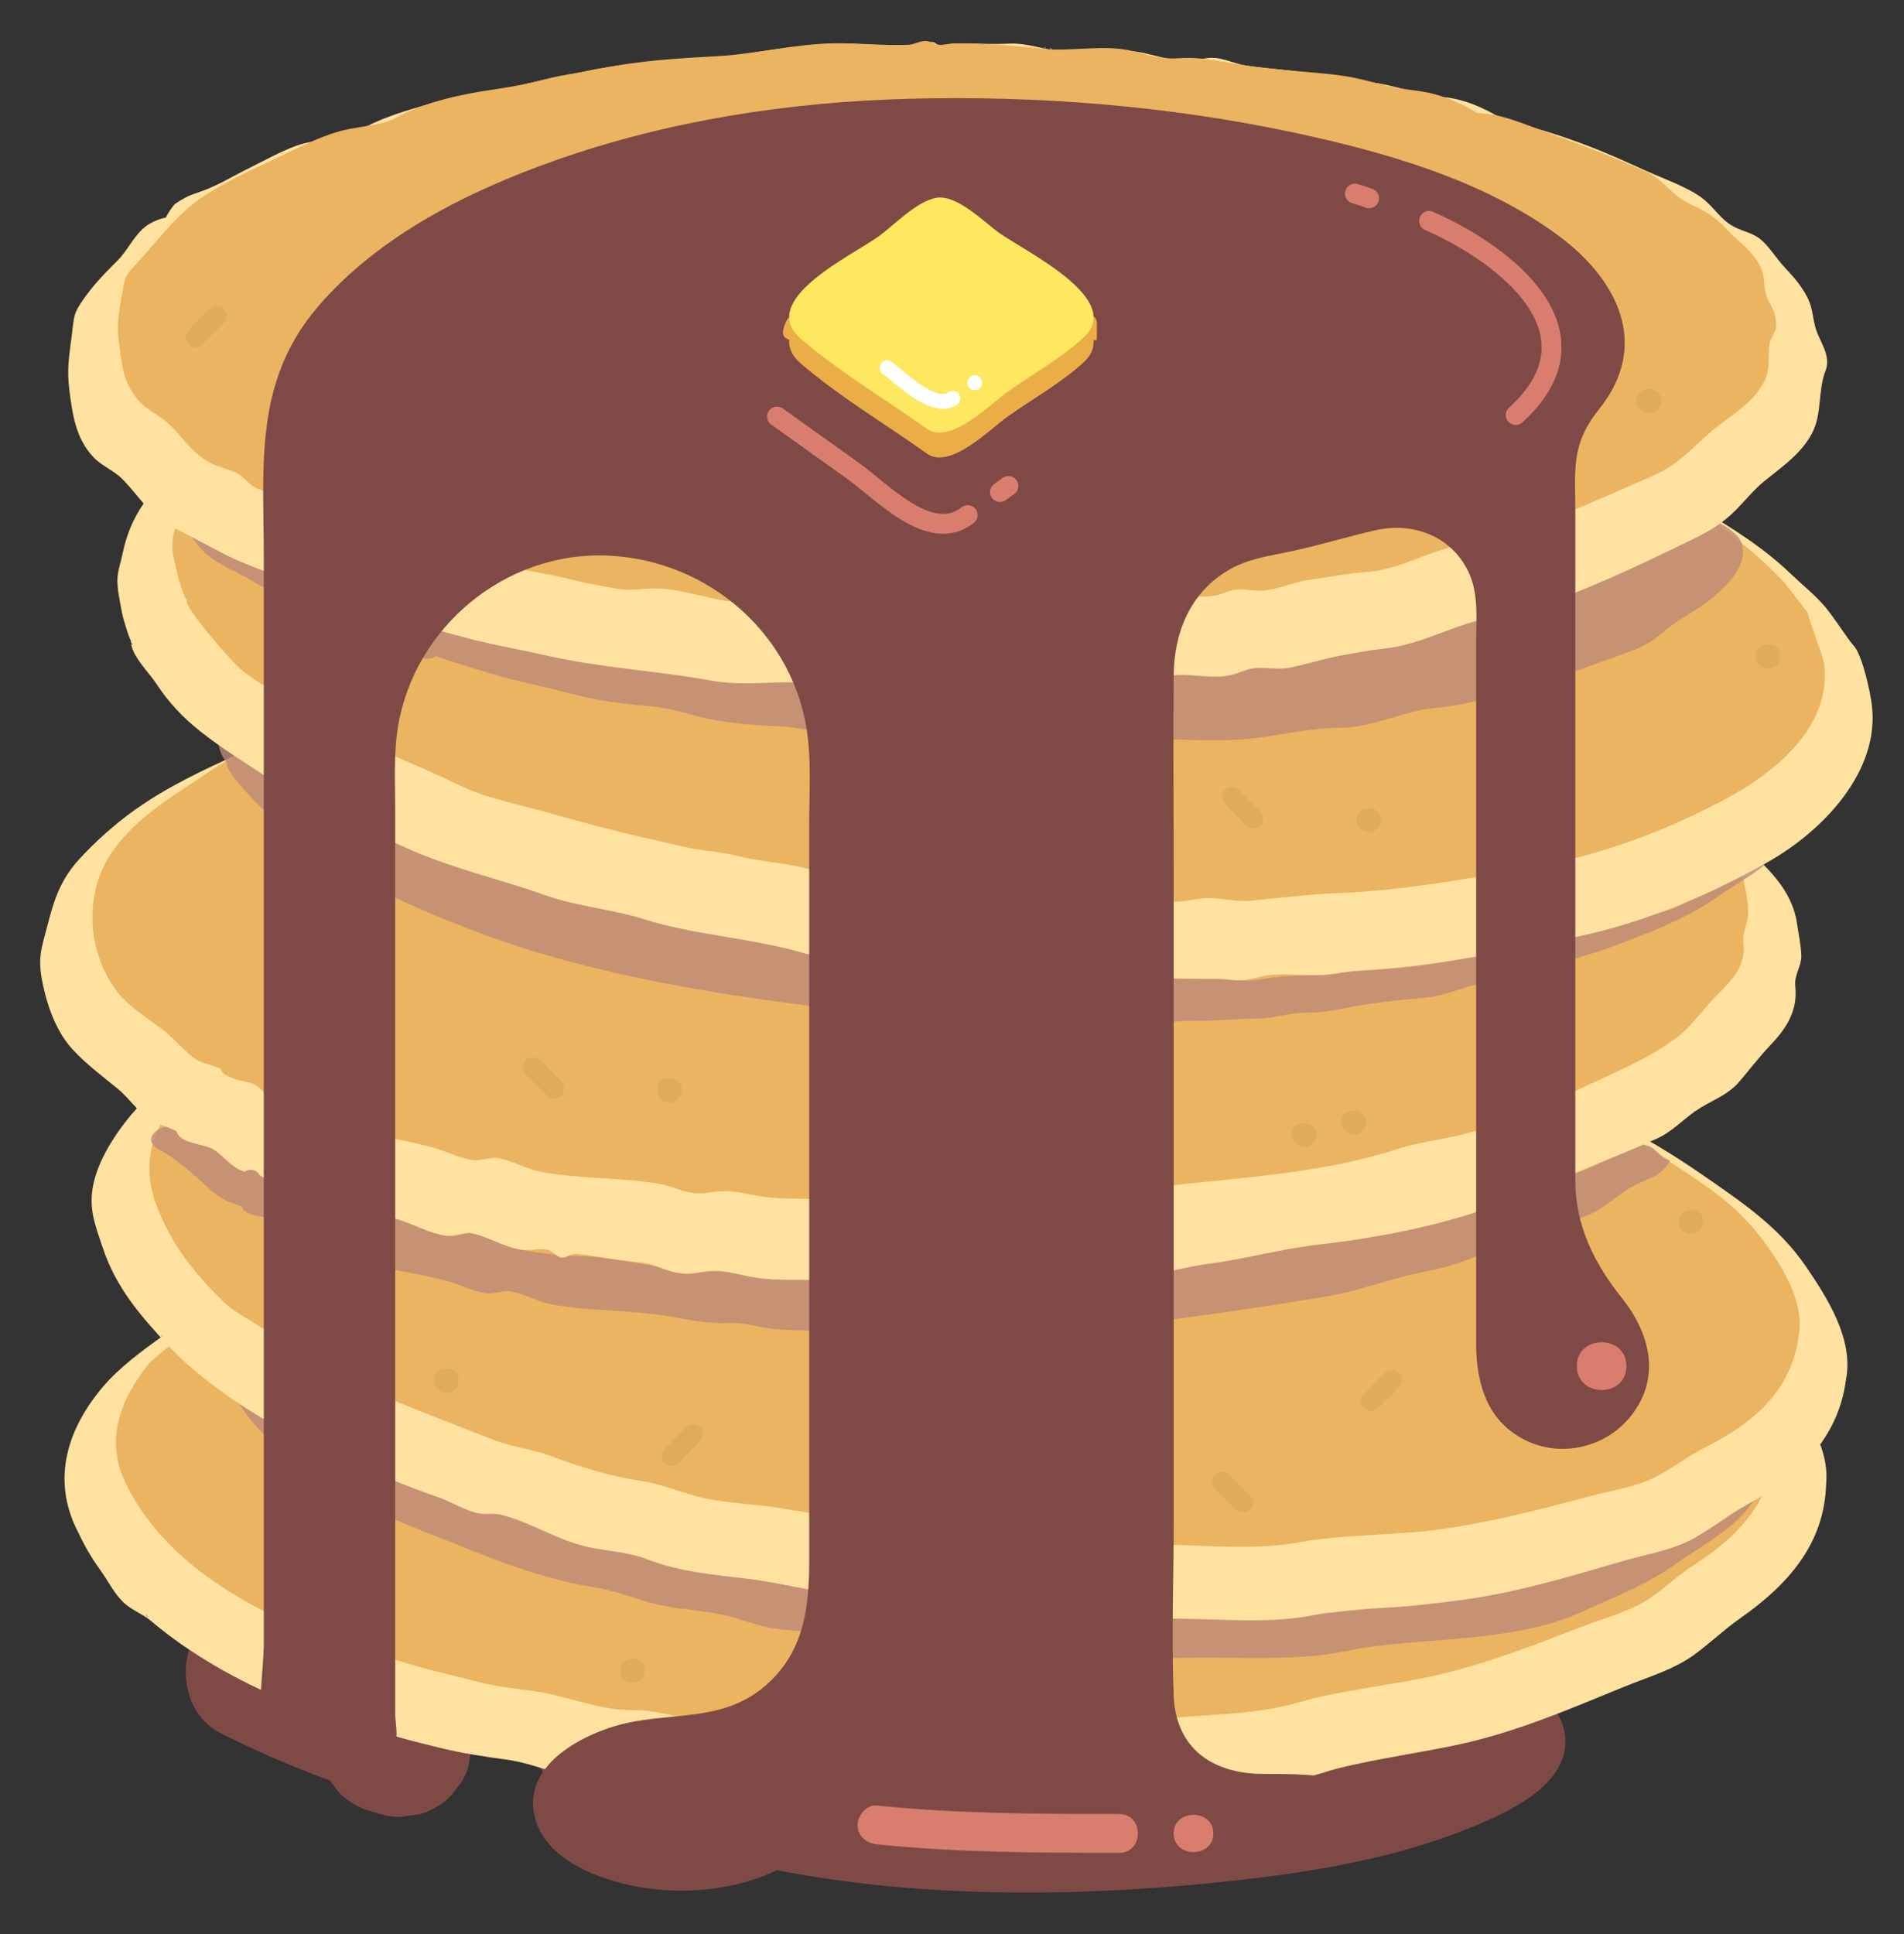 <?xml version="1.0" encoding="utf-8"?>
<!-- Generator: Adobe Illustrator 19.0.0, SVG Export Plug-In . SVG Version: 6.00 Build 0)  -->
<svg version="1.1" id="Layer_1" xmlns="http://www.w3.org/2000/svg" xmlns:xlink="http://www.w3.org/1999/xlink" x="0px" y="0px"
	 viewBox="0 0 767.96 779.96" style="enable-background:new 0 0 767.96 779.96;" xml:space="preserve">
<rect x="0" y="0" width="767.96" height="779.96" fill="#333333" stroke="none"/>
<g id="XMLID_358_">
	<path id="XMLID_26_" style="fill:none;" d="M731.39,627.39c0,35.09-37.16,58.58-64.66,72.41
		c-51.03,25.65-109.05,37.71-165.29,45.05c-71.55,9.33-144.55,10.08-216.32,2.76c-59.07-6.02-119.47-17.07-174.2-40.87
		c-30.03-13.06-71.29-34.41-78.57-70.01c-6.9-33.75,24.45-59.36,50.19-74.43c46.31-27.11,101.09-40.09,153.55-48.65
		c70.72-11.54,143.16-13.92,214.59-8.8c67.45,4.84,137.06,15.72,199.61,42.53C682.3,561.1,731.39,586.31,731.39,627.39z"/>
</g>
<g id="XMLID_355_">
	<path id="XMLID_24_" style="fill:none;" d="M731.39,627.39c0,35.09-37.16,58.58-64.66,72.41
		c-51.03,25.65-109.05,37.71-165.29,45.05c-71.55,9.33-144.55,10.08-216.32,2.76c-59.07-6.02-119.47-17.07-174.2-40.87
		c-30.03-13.06-71.29-34.41-78.57-70.01c-6.9-33.75,24.45-59.36,50.19-74.43c46.31-27.11,101.09-40.09,153.55-48.65
		c70.72-11.54,143.16-13.92,214.59-8.8c67.45,4.84,137.06,15.72,199.61,42.53C682.3,561.1,731.39,586.31,731.39,627.39z"/>
</g>
<g id="XMLID_348_">
	<g id="XMLID_217_">
		<path id="XMLID_343_" style="fill:#7F4A46;" d="M146.52,662.08c-2.89-1.1-5.76-2.21-8.63-3.37c-0.94-0.38-6.03-2.51-1.71-0.68
			c4.46,1.89-1.21-0.54-1.68-0.75c-5.65-2.49-11.22-5.15-16.72-7.95c-13.35-6.81-31.73-3.94-39.25,10.29
			c-6.92,13.09-3.98,31.97,10.29,39.25c13.75,7.01,28.02,13.05,42.44,18.53c6.57,2.5,16.26,0.53,22.1-2.89
			c5.95-3.48,11.62-10.3,13.18-17.14C170.28,681.01,161.57,667.8,146.52,662.08L146.52,662.08z"/>
	</g>
</g>
<g id="XMLID_341_">
	<g id="XMLID_49_">
		<path id="XMLID_8_" style="fill:#7F4A46;" d="M169.05,676.32c-1.42-0.4-2.85-0.81-4.27-1.22c-3.81-1.2-7.63-1.37-11.44-0.51
			c-3.82,0.17-7.37,1.31-10.66,3.4c-3.34,1.8-6.03,4.27-8.05,7.39c-2.54,2.77-4.25,6.02-5.13,9.75c-0.34,2.54-0.68,5.08-1.02,7.63
			c0.02,5.18,1.32,10,3.92,14.48c1.5,1.94,2.99,3.87,4.49,5.81c3.58,3.56,7.8,6.01,12.66,7.38c1.42,0.41,2.84,0.82,4.27,1.22
			c3.81,1.2,7.63,1.37,11.44,0.51c3.82-0.17,7.37-1.31,10.66-3.4c3.34-1.8,6.03-4.27,8.05-7.39c2.54-2.77,4.25-6.02,5.13-9.75
			c0.34-2.54,0.68-5.08,1.02-7.63c-0.02-5.18-1.32-10-3.92-14.48c-1.5-1.94-2.99-3.87-4.49-5.81
			C178.13,680.14,173.91,677.69,169.05,676.32L169.05,676.32z"/>
	</g>
</g>
<g id="XMLID_338_">
	<path id="XMLID_25_" style="fill:#7F4A46;" d="M631.39,702.39c0,18.49-24.73,29.19-38.75,34.86
		c-30.54,12.35-64.01,17.85-96.59,21.36c-75.8,8.17-160.62,7.39-233.42-17.98c-15.72-5.48-41.72-14.68-46.95-32.94
		c-5.04-17.58,15.43-29.66,28.46-35.99c28.49-13.84,61.08-19.74,92.22-23.86c41.55-5.5,83.76-6.67,125.59-4.4
		c40.31,2.19,81.72,7.08,120.1,20.18C598.29,669.15,631.39,680.49,631.39,702.39z"/>
</g>
<g id="XMLID_331_">
	<path id="XMLID_333_" style="fill:#FFE1A0;" d="M736.56,598.13c1.49-16.44-11.01-32.04-20.82-43.62
		c-12.83-15.13-29.37-23.62-46.17-32.83c-34.68-19.03-71.69-27.72-110.19-35.77c-20.46-4.28-40.4-9.09-61.29-11.49
		c-16.41-1.88-32.06-2.74-48.39-4.29c-18.26-1.73-35.95-2.34-54.18-1.58c-18.63,0.78-44.62-0.93-59.35,0.46
		c-11.55,1.09-23.86,3.32-35.44,2.94c-11.68-0.38-21.96,1.42-33.18,2.19c-10.4,0.71-20.2,5.09-30.54,5.81
		c-8.91,0.62-20.17,0.83-28.71,3.32c-10.52,3.07-21.13,6.7-31.93,9.17c-11.43,2.61-23.59,2.72-34.49,7.69
		c-9.52,4.34-16.57,7.96-27.02,11.06c-7.33,2.17-14.68,4.78-21.27,8.72c-2.31,1.38-10.65,7.49-9.89,7.64
		c-0.75,0.04-1.29,0.39-1.63,1.05c-0.95-3.36-13.71,8.2-16.01,9.85c-8.39,6.07-17.81,12.81-24.67,20.95
		c-14.34,17.03-20.33,36.92-10.62,57.03c3.18,6.59,5.6,11.13,9.86,17c3.32,4.59,5.57,9.72,9.98,13.49
		c3.19,2.73,7.17,4.11,10.26,6.75c15.12,12.88,35.46,24.58,54.32,32.08c8.33,3.31,16.58,3.98,24.67,7.58
		c11.41,5.08,24.84,8.42,36.91,11.37c9.61,2.35,17.71,3.61,27.15,4.86c12.49,1.65,24.2,7.91,36.92,8.94
		c4.62,0.37,9.85-0.82,14.35-0.22c4.22,0.57,8.76,2.83,12.98,3.73c13.41,2.86,26.51,1.38,39.95,2.15
		c25.68,1.48,51.7,1.52,77.41,2.78c12.97,0.63,28.6,2.07,41.56,0.28c12.41-1.72,24.7-0.56,37.14-2.93
		c23.11-4.41,47.15-2.19,69.71-9.48c13.06-4.22,36.57-7.56,52.96-10.97c23.85-4.96,45.61-14.37,67.93-23.5
		c9.64-3.94,20.22-6.93,28.68-13.14c6.22-4.57,11.91-10.04,18.23-14.47C720.64,639.46,735.97,623.04,736.56,598.13
		C736.59,597.81,736.55,598.85,736.56,598.13z M59,651.25c-0.04,0.07,0.23,0.45,0.58,0.88C59.18,651.85,58.83,651.51,59,651.25z
		 M655.16,680.2C655.21,680.18,655.2,680.18,655.16,680.2L655.16,680.2z M671.59,673.48C671.01,673.74,671.14,673.67,671.59,673.48
		L671.59,673.48z"/>
	<path id="XMLID_332_" style="fill:#FFE1A0;" d="M82.8,527.75C82.07,528.05,82.62,527.9,82.8,527.75
		C82.67,527.8,82.75,527.79,82.8,527.75z"/>
</g>
<path id="XMLID_326_" style="fill:#EBB460;" d="M715.71,583.02c1.39-14.46-10.39-28.89-19.6-38.57
	c-12.25-12.88-26.09-19.34-41.43-27.25c-5.46-2.81-9.74-5.58-15.6-7.94c-10.51-4.23-20.5-8.96-31.37-12.56
	c-19.26-6.38-39.15-8.93-58.79-12.92c-35.94-7.31-71.8-12.36-108.13-14.33c-32.73-1.77-72.51-3.23-102.01-0.62
	c-20.81,1.85-41.68,2.06-62.03,4.77c-20.19,2.68-43.07,3.73-62.39,9.54c-19.87,5.97-43.49,5.65-62.18,15.09
	c-8.46,4.27-16.72,6.23-25.88,9.1c-5.44,1.7-24.38,13.42-25.19,13.27c-0.69,0.03-1.2,0.34-1.53,0.93
	c-0.79-2.63-36.87,25.07-39.57,28.46c-11.99,15.02-17.75,31.16-9.09,48.64c15.13,30.55,46.67,48.79,78.02,61.2
	c9.66,3.82,19.72,5.74,29.54,9.14c11.32,3.92,23.13,6.33,34.71,9.36c7.77,2.03,14.73,2.57,22.38,3.68
	c13.56,1.96,25.83,7.79,39.8,7.64c8.61-0.09,15.38,2.44,23.92,3.69c11.44,1.67,22.69,0.36,34.05,1.06
	c24.68,1.53,49.32,2.31,74.05,2.77c25.63,0.48,51.37-0.23,76.75-3.5c20.26-2.61,41.11-1.48,60.83-7.46
	c13.05-3.96,35.85-6.58,52.09-10.11c21.37-4.65,41.16-12.44,61.42-20.25c7.66-2.95,16.03-5.18,23.31-9.11
	c7.58-4.09,13.9-10.82,21.15-15.44C700.38,620.17,715.15,605.43,715.71,583.02C715.74,582.74,715.7,583.66,715.71,583.02z
	 M77.85,630c-0.04,0.06,0.22,0.39,0.55,0.78C78.02,630.53,77.7,630.23,77.85,630z M639.08,655.6
	C639.12,655.58,639.12,655.59,639.08,655.6L639.08,655.6z M654.55,649.65C654,649.89,654.12,649.83,654.55,649.65L654.55,649.65z"/>
<path id="XMLID_325_" style="fill:#FDD598;" d="M100.26,520.79C99.57,521.05,100.09,520.92,100.26,520.79
	C100.14,520.83,100.21,520.82,100.26,520.79z"/>
<g id="XMLID_311_" style="opacity:0.8;">
	<path id="XMLID_323_" style="fill:#BE8978;" d="M143.23,492.31C142.54,492.51,143.06,492.42,143.23,492.31
		C143.11,492.35,143.18,492.34,143.23,492.31z"/>
	<g id="XMLID_312_">
		<path id="XMLID_322_" style="fill:none;" d="M100.26,520.79c-0.05,0.04-0.09,0.07-0.13,0.11
			C101.81,520.52,100.99,520.5,100.26,520.79z"/>
		<path id="XMLID_321_" style="fill:none;" d="M78.4,630.78c-0.33-0.39-0.59-0.72-0.55-0.78C77.7,630.23,78.02,630.53,78.4,630.78z"
			/>
		<path id="XMLID_320_" style="fill:none;" d="M99.57,521.52C99.46,521.17,99.33,520.75,99.57,521.52
			C99.54,521.43,99.5,521.28,99.57,521.52z"/>
		<path id="XMLID_319_" style="fill:#EBB460;" d="M115.07,591.02c-0.29-0.37-0.52-0.7-0.48-0.75
			C114.42,590.47,114.72,590.76,115.07,591.02z"/>
		<path id="XMLID_314_" style="fill:#BE8978;" d="M638.19,649.97c13.91-6.4,25.49-10.54,38.06-19.51
			c11.58-8.27,30.22-17.35,34.07-32.21c-12.9,6.17-23.96,15.58-37.58,20.02c-14.49,4.72-29.14,9.89-43.94,13.29
			c-19.65,4.52-39.81,7.59-59.88,10.3c-11.87,1.6-29.64,1.54-38.05,3.32c-17.15,3.62-36.14,2.71-53.55,2.14
			c-17.34-0.57-34.88-1.07-52.03-1.06c-22.03,0.01-44.89-4.65-66.85-6.94c-19.99-2.09-39.86-7.37-59.68-8.76
			c-18.79-1.33-35.48-9.64-53.63-11.46c-17.24-1.73-32.88-11.09-49.48-14.39c-17.61-3.5-38.84-13.19-54.47-22.08
			c-16.79-9.55-34.48-14.44-50.03-27.63c8.17,23.25,29.46,35.52,49.23,47.81c15.99,9.94,32.67,15.42,49.75,22.4
			c15.49,6.32,32.64,12.17,49.02,14.8c6.95,1.12,13.89,3.44,20.75,5.6c10.15,3.2,19.31,3.39,29.55,5.15
			c7.52,1.3,14.76,4.68,22.47,5.92c8.51,1.37,17.06,1.15,25.53,2.18c34.56,4.19,70.6,10.09,105.49,10.15
			c16.06,0.03,32.13-0.64,48.25-0.51c17.23,0.14,35.62,0.78,52.53-2.79C571.14,659.92,609.64,663.13,638.19,649.97
			C638.4,649.87,636.36,650.81,638.19,649.97z M654.55,643.65C654,643.89,654.12,643.83,654.55,643.65L654.55,643.65z
			 M639.11,649.59c0,0-0.01,0-0.03,0.01C639.1,649.59,639.11,649.59,639.11,649.59z M114.59,584.27c-0.04,0.05,0.19,0.37,0.48,0.75
			C114.72,584.76,114.42,584.47,114.59,584.27z"/>
		<path id="XMLID_313_" style="fill:#FDD598;" d="M100.26,520.79C99.57,521.05,100.09,520.92,100.26,520.79
			C100.14,520.83,100.21,520.82,100.26,520.79z"/>
	</g>
</g>
<g id="XMLID_304_">
	<path id="XMLID_306_" style="fill:#FFE1A0;" d="M744.56,556.32c3.2-16.2-7.6-33.01-16.15-45.56
		c-11.17-16.4-26.69-26.52-42.48-37.48c-15.44-10.71-31.98-19.92-49.38-28.04c-18.62-8.69-38.89-13.17-58.03-19.78
		c-36.18-12.5-73.59-21.28-110.97-27.39c-16.43-2.69-31.98-5.29-48.62-6.28c-18.61-1.11-44.27-5.59-59.07-5.75
		c-11.6-0.12-24.06,0.81-35.55-0.78c-11.27-1.56-21-0.72-31.88-1.02c-10.65-0.29-20.9,2.45-31.55,2.46
		c-9.3,0.01-20.51-1.52-29.67,0.14c-10.56,1.91-21.15,4.26-31.95,5.54c-12.36,1.46-25.71,0.28-37.65,4.79
		c-9.15,3.46-16.31,5.83-26.25,7.66c-7.51,1.39-15.11,3.23-22.07,6.44c-2.44,1.13-11.38,6.34-10.63,6.57
		c-0.75-0.03-1.33,0.26-1.73,0.87c-0.59-3.44-14.49,6.72-16.95,8.13c-9.27,5.32-20.78,11.38-28.21,19.49
		c-7.23,7.88-14.87,18.87-17.64,29.29c-2.88,10.84-0.03,17.51,3.29,27.51c5.34,16.1,15.18,27.42,26.4,39.48
		c12.83,13.78,32.73,27.03,49.62,35.88c7.94,4.16,16.05,5.75,23.75,10.12c10.92,6.21,23.72,11.01,35.52,15.17
		c5.18,1.83,10.17,4.98,15.46,6.37c3.18,0.83,6.65-0.08,9.73,0.67c11.97,2.92,22.89,10.34,35.07,13.01
		c8.76,1.92,15.9,1.86,24.24,5.07c13.16,5.07,26.99,6.19,40.83,7.85c10.52,1.27,20.99,3.97,31.63,5.5
		c14.54,2.09,29.41,2.3,43.86,4.43c15.46,2.28,32.06,5.86,47.76,5.55c11.8-0.23,23.31,2.06,35.26,1.06
		c23.45-1.97,47.12,2.75,70.32-2.14c3.06-0.65,19.14-2.37,26.06-2.68c10.13-0.45,20.08-1.66,30.16-2.91
		c23.41-2.89,45.17-9.52,67.61-16.06c9.26-2.7,19.84-4.35,28.39-9.07c7.48-4.13,14.32-9.67,21.82-13.79
		C724.82,595.73,741.44,580.52,744.56,556.32C744.62,556,744.47,557.04,744.56,556.32z M65.15,538.32
		c-0.05,0.06,0.19,0.47,0.49,0.94C65.27,538.94,64.96,538.56,65.15,538.32z M655.02,629.43
		C655.07,629.42,655.07,629.42,655.02,629.43L655.02,629.43z M672.07,624.46C671.46,624.67,671.6,624.61,672.07,624.46
		L672.07,624.46z"/>
	<path id="XMLID_305_" style="fill:#FFE1A0;" d="M101.73,417.99C100.98,418.21,101.54,418.12,101.73,417.99
		C101.6,418.02,101.68,418.02,101.73,417.99z"/>
</g>
<path id="XMLID_299_" style="fill:#EBB460;" d="M725.4,539.12c2.9-14.23-7.32-29.82-15.46-40.41
	c-10.84-14.09-23.93-21.96-38.36-31.43c-5.14-3.37-9.1-6.56-14.69-9.52c-10.01-5.3-19.45-11.05-29.88-15.77
	c-18.49-8.36-38.01-12.97-57.12-19c-34.98-11.03-70.11-19.8-106.04-25.55c-32.36-5.18-71.77-10.8-101.38-11.28
	c-20.89-0.34-41.67-2.31-62.19-1.74c-20.36,0.56-43.22-0.79-63.04,2.97c-20.38,3.86-43.84,1.07-63.42,8.51
	c-8.86,3.36-17.28,4.45-26.69,6.34c-5.59,1.12-25.65,10.8-26.44,10.56c-0.69-0.04-1.23,0.21-1.62,0.76
	c-0.54-2.85-37.75,20.35-40.57,22.84c-15.54,13.77-22.78,30.57-15.29,49.98c6.06,15.7,14.73,26.52,26.44,38.13
	c4.97,4.93,11.04,7.55,16.76,11.57c10.86,7.64,21.51,16.06,33.91,21.16c19.66,8.09,39.58,16.16,59.68,23.76
	c7.43,2.81,14.52,3.31,21.94,6.09c12.25,4.58,24,8.28,36.91,10.19c8.71,1.29,16.54,5.02,25.32,6.91
	c10.07,2.17,20.35,2.31,30.38,3.98c24.74,4.12,49.6,7.69,74.5,10.61c24.82,2.91,49.69,4.28,74.59,4.09
	c20.32-0.16,41.17,2.8,61.28-1.06c15.08-2.9,39.36-2.62,57.47-5.26c20.24-2.95,39.21-7.92,58.9-13.16
	c8.69-2.31,18.56-3.69,26.65-7.86c6.79-3.5,12.98-8.4,19.82-11.82C706.27,574.46,722.5,561.35,725.4,539.12
	C725.46,538.84,725.32,539.75,725.4,539.12z M86.13,519.16c-0.05,0.06,0.18,0.41,0.46,0.83C86.24,519.7,85.95,519.37,86.13,519.16z
	 M641.6,603.29C641.65,603.28,641.64,603.28,641.6,603.29L641.6,603.29z M657.61,598.99C657.04,599.17,657.17,599.12,657.61,598.99
	L657.61,598.99z"/>
<path id="XMLID_298_" style="fill:#FDD598;" d="M119.82,412.89C119.11,413.08,119.65,413,119.82,412.89
	C119.7,412.92,119.77,412.92,119.82,412.89z"/>
<g id="XMLID_267_" style="opacity:0.8;">
	<path id="XMLID_296_" style="fill:#BE8978;" d="M620.59,359.7C620.24,359.63,620.47,359.71,620.59,359.7
		C620.53,359.69,620.54,359.71,620.59,359.7z"/>
	<path id="XMLID_295_" style="fill:#BE8978;" d="M376.59,319.62c-0.71-1.01-1.26-1.04-1.65-0.09
		C375.51,319.89,376.06,319.92,376.59,319.62C375.9,318.99,376.42,319.68,376.59,319.62z"/>
	<path id="XMLID_294_" style="fill:#BE8978;" d="M380.48,536.92C380.86,536.99,380.61,536.91,380.48,536.92
		C380.54,536.93,380.51,536.92,380.48,536.92z"/>
	<path id="XMLID_293_" style="fill:#BE8978;" d="M583.11,345.68C582.55,345.6,582.8,345.72,583.11,345.68
		C583,345.66,583.02,345.69,583.11,345.68z"/>
	<g id="XMLID_268_">
		<path id="XMLID_292_" style="fill:none;" d="M86.59,519.99c-0.29-0.42-0.51-0.78-0.46-0.83C85.95,519.37,86.24,519.7,86.59,519.99
			z"/>
		<path id="XMLID_291_" style="fill:none;" d="M119.06,413.55C119,413.2,118.91,412.74,119.06,413.55
			C119.04,413.45,119.01,413.3,119.06,413.55z"/>
		<path id="XMLID_290_" style="fill:none;" d="M119.82,412.89c-0.05,0.03-0.1,0.06-0.14,0.1
			C121.4,412.79,120.59,412.68,119.82,412.89z"/>
		<path id="XMLID_289_" style="fill:none;" d="M657.61,598.99C657.17,599.12,657.04,599.17,657.61,598.99L657.61,598.99z"/>
		<path id="XMLID_288_" style="fill:#EBB460;" d="M73.44,470.11C73.6,470.22,73.75,470.3,73.44,470.11L73.44,470.11z"/>
		<path id="XMLID_287_" style="fill:#EBB460;" d="M208.29,521.39C208.17,521.32,208.19,521.34,208.29,521.39L208.29,521.39z"/>
		<path id="XMLID_286_" style="fill:#EBB460;" d="M254.18,528.6c-0.12-0.05-0.21-0.09-0.21-0.11
			C253.96,528.56,254.05,528.59,254.18,528.6z"/>
		<path id="XMLID_285_" style="fill:#EBB460;" d="M206.3,520.34c0,0.03-0.1,0.09-0.26,0.16C206.2,520.48,206.3,520.44,206.3,520.34z
			"/>
		<path id="XMLID_284_" style="fill:#EBB460;" d="M243.03,506.71c-0.14-0.06-0.23-0.11-0.23-0.13
			C242.79,506.67,242.89,506.7,243.03,506.71z"/>
		<path id="XMLID_272_" style="fill:#BE8978;" d="M64.59,463.83c5.46,2.79,11.76,8.29,16.44,12.46c4.09,3.65,5.76,5.73,10.75,8.16
			c1.09,0.53,5.71,1.83,5.78,2.14c0.91,3.95,9.22,3.81,11.92,5.1c4.68,2.24,7.62,6.29,12.69,8.28c5.54,2.18,13.01,2.68,19.31,4.5
			c5.56,1.6,10.8,5.95,15.96,7.19c8.91,2.14,17.48,2.99,26.51,6.12c3.76,1.31,8.91,3.53,12.92,3.86c2.42,0.2,6.44-1.33,8.66-0.96
			c6.42,1.07,11.93,4.68,18.68,5.63c-0.21,0.03-0.43,0-0.64-0.07c15.42,2.63,30.26,1.95,45.9,4.55c9.46,1.57,15.76,3.14,25.1,2.75
			c5.95-0.25,11.77,1.93,17.73,2.45c11.45,1.01,22.82,0.25,34.76,1.27c8.67,0.74,16.2,0.15,24.27-0.17
			c1.95-0.08,12.03-0.1,9.35-0.15c11.08,3.51,23.12-2.19,33.5-0.88c7.88,0.99,13.08-0.43,20.62-1.37c5.91-0.74,12.1,0.79,18.5-0.02
			c27.27-3.47,55.54-7.4,82.61-12.01c12.35-2.1,24.38-6.91,37.01-9.44c7.15-1.44,12.78-2.78,19.66-5.45
			c4.3-1.67,8.49-3.72,12.99-5.01c11.68-3.35,23.4-8.08,34.73-12.64c6.23-2.5,10.82-7.08,16.37-10.62
			c5.76-3.68,13.71-4.64,16.91-11.5c-6.81-2.61-5.74-7.75-14.23-5.78c-5.69,1.32-12.93,6.56-18.59,8.93
			c-8.87,3.73-18.15,6.74-26.84,10.65c-11.65,5.24-22.96,6.72-35.2,10.58c-15.33,4.83-28.56,7.52-44.63,9.33
			c-14.2,1.6-28.86,4.88-43.2,7.48c-4.92,0.89-9.91,0.39-14.61,1.1c-6.6,1-12.99,4.19-19.95,4.42c-4.34,0.14-8.81-1.74-12.83-1.64
			c-3.13,0.08-6.52,2.83-9.59,3.52c-6.33,1.43-11.31-0.96-17.45-0.98c-9.95-0.03-23.88,4.86-34.82,1.08
			c2.66,0.05-7.55,0.23-10.24,0.19c-8.65-0.12-17.1,1.44-26.59,0.39c-13.37-1.48-25.57-0.37-38.08-1.72
			c-6.39-0.69-12.51-3.32-18.98-3.12c-4.39,0.13-7.71,1.88-12.61,1.28c-4.81-0.59-9.45-3.03-14.05-3.72
			c-8.44-1.26-18.41-3.26-26.93-3.45c-7.99-0.18-16.05-1.04-24.65-2.63c0.23,0.09,0.47,0.12,0.7,0.09
			c-7.33-1.13-13.41-5.73-20.3-6.67c-1.83-0.25-5.12,1.26-7.26,1.22c-5.48-0.1-11.52-2.69-16.54-4.74
			c-10.48-4.28-21.67-5.56-31.47-9.36c-4.85-1.88-9.86-4.8-15.07-6.54c-3.95-1.32-8.45-1.3-12.51-2.49
			c-0.75-0.49-1.49-0.97-2.24-1.46c-1.52-2.31-3.66-2.79-6.4-1.43c-5.78-2.11-7.44-5.84-12.29-8.94
			c-3.47-2.22-13.71-2.46-14.68-7.05C70.12,450.3,53.8,458.31,64.59,463.83C64.98,464.03,63.76,463.41,64.59,463.83z M656.51,479.55
			c-0.33,0.2-0.66,0.37-0.72,0.26C655.8,479.81,656.09,479.71,656.51,479.55z M643.87,487.84
			C643.57,488.02,643.64,487.97,643.87,487.84L643.87,487.84z M468.16,531.16c0.01,0.09-0.1,0.11-0.27,0.11
			C468.04,531.21,468.16,531.16,468.16,531.16z M437.56,533.63C437.92,533.45,438.41,533.71,437.56,533.63L437.56,533.63z
			 M395.85,537.26C395.49,537.23,395.47,537.2,395.85,537.26L395.85,537.26z M381.52,516.64
			C381.84,516.75,381.19,516.68,381.52,516.64C381.56,516.65,381.48,516.64,381.52,516.64z M254.18,528.6
			c-0.13-0.01-0.22-0.04-0.21-0.11C253.97,528.51,254.06,528.55,254.18,528.6z M208.29,521.39
			C208.19,521.34,208.17,521.32,208.29,521.39L208.29,521.39z M206.3,520.34c0,0.1-0.11,0.14-0.26,0.16
			C206.2,520.43,206.3,520.38,206.3,520.34z M73.44,470.11C73.75,470.3,73.6,470.22,73.44,470.11L73.44,470.11z"/>
		<path id="XMLID_271_" style="fill:#EBB460;" d="M192.76,498.09C192.62,498.01,192.65,498.03,192.76,498.09L192.76,498.09z"/>
		<path id="XMLID_270_" style="fill:#EBB460;" d="M190.58,496.84c0,0.04-0.11,0.11-0.29,0.19
			C190.46,497.01,190.58,496.96,190.58,496.84z"/>
		<path id="XMLID_269_" style="fill:#FDD598;" d="M119.82,412.89C119.11,413.08,119.65,413,119.82,412.89
			C119.7,412.92,119.77,412.92,119.82,412.89z"/>
	</g>
</g>
<g id="XMLID_242_">
	<path id="XMLID_247_" style="fill:#FFE1A0;" d="M724.1,397.56c-0.47-4.16,2.4-7.77,2.45-11.83c0.04-3.48-1.29-10.12-1.78-13.5
		c-2-13.75-12.92-23.46-22.15-31.37c-8.73-7.47-13.69-14.16-25.03-19.03c-4.69-2.01-30.89-21.11-32.62-16.49
		c0.17-0.47-4.23-1.01-0.69-0.5c-4.89-3.27-37.35-22.26-40.41-16.1c0.52-1.05-2.33-0.33-1.94-0.49c3.22-1.35-7.9-2.81-8.71-2.92
		c-4.73-0.62-4.68-2.02-9.01-3.76c-4.47-1.8-7.17,0.16-11.58-0.15c-5.16-0.37-8.76-4.2-13.37-5.85c-7.21-2.58-14.77-1.44-22.01-3.68
		c-6.2-1.92-12-3.31-18.84-4.5c-9.98-1.72-20.93-2.6-31.04-4.01c-3.62-0.51-4.47,0.19-8.32-0.65c-3.18-0.69-5.72-2.28-9.18-2.4
		c-3.26-0.12-6.27,1.65-9.31,1.64c-2.47-0.01-6.23-2.11-9.4-2.13c-5.93-0.04-12.24,0.7-18.5,0.34c-9.42-0.53-17.77-4.69-27.23-3.73
		c-6.3,0.64-9.76-0.32-16.18-0.76c-2.06-0.14-12.62-0.55-11.55,1.96c-0.95-2.24-12.31-2.2-14.83-1.64
		c-2.59,0.58-3.65,2.37-6.21,2.61c-5.44,0.53-10.99-2.56-17.01-1.84c-6.4,0.77-13.76,2.63-20.27,2.59
		c-7.35-0.04-14.09-1.73-21.44-0.72c-4.47,0.61-7.31,2.1-12.12,2.51c-3.63,0.31-5.77,0.19-9.7-0.02c-4.06-0.22-7.82-0.22-11.82,0.37
		c-1.63,0.24-3.19,0.16-4.91,0.42c-1.49,0.41-2.83,1.1-4.01,2.07c-1.28,1.44-2.77,1.33-4.45-0.33
		c-19.01,1.77-34.22,7.88-52.68,10.18c-18.7,2.32-37.11,8.7-55.57,12.98c-6.94,1.61-13.77,3.95-20.8,6.6
		c-3.78,1.43-7.06,2.57-10.9,3.68c-0.37,0.27-0.73,0.53-1.1,0.8c-1.07,2.68-2.94,3.2-5.61,1.58c-2.74,1.12-4.72,3.07-7.2,4.19
		c-15.19,6.87-29.26,13.4-42.88,23.07c-7.65,5.44-15.95,12.83-22.33,19.85c-9.37,10.3-10.94,20.27-14.32,32.71
		c-1.92,7.05-1.63,11.3-0.06,18.51c2.06,9.47,5.81,18.92,11.88,25.48c5.29,5.71,11.63,10.48,17.89,15.57
		c4.73,3.85,8.33,9.41,13.26,12.85c1.56,1.09,10.76,4,10.92,4.76c0.97,4.59,11.21,4.84,14.68,7.05c4.69,3,6.59,6.82,12.29,8.94
		c2.74-1.36,4.88-0.89,6.4,1.43c0.75,0.49,1.49,0.97,2.24,1.46c4.06,1.19,8.56,1.17,12.51,2.49c5.16,1.72,10.25,4.68,15.07,6.54
		c9.77,3.79,20.99,5.08,31.47,9.36c4.22,1.73,9.52,4.12,14.15,4.61c2.4,0.25,7.55-1.48,9.65-1.09c7.05,1.33,12.78,5.51,20.3,6.67
		c-0.23,0.03-0.47,0-0.7-0.09c3.8,0.71,7.86-0.52,11.36,0.09c1.83,0.31,3.35,2.83,5.49,3.17c2.18,0.34,4.24-1.68,6.13-1.49
		c3.9,0.38,8.87,1.24,12.79,1.84c4.9,0.74,9.77,1.24,14.5,1.83c4.17,0.52,8.85,3.21,13.25,3.95c5.58,0.94,9.13-0.44,14.25-0.67
		c6.6-0.3,12.86,2.22,19.43,2.93c12.28,1.33,23.95-0.29,37.06,1.29c9.1,1.1,16.74-0.25,25.03-0.59c3.42-0.14,9.58,0.16,12.44,0.27
		c-0.46-0.02,4.04,0.24,0.38,0.17c10,3.46,24.07-0.29,32.94-1.1c5.66-0.51,10.37,2.05,15.95,1.63c3.75-0.28,6.83-2.64,10.39-3.22
		c4.02-0.65,7.12,0.74,11.37,0.92c11.79,0.52,24.35-3.83,35.79-5.31c14.79-1.91,29.48-6.14,43.96-7.74
		c27.38-3.04,55.98-8.84,81.45-19.8c17.76-7.65,36.63-14.71,54.62-22.74c6.3-2.82,10.35-7.45,15.89-11.29
		c6.04-4.18,12.72-6.06,17.63-11.83c4.21-4.95,8.06-10.05,12.63-14.85C720.94,414.33,725.18,407.15,724.1,397.56
		C724.09,397.53,724.21,398.57,724.1,397.56z M17.72,394.57c0.04,0.03,0.07,0.08,0.1,0.09C17.78,394.65,17.75,394.62,17.72,394.57z
		 M590.8,285.93C591.32,285.99,591.6,286.06,590.8,285.93L590.8,285.93z M590.24,285.9c-0.39,0.06-0.79,0.13-0.81,0.21
		C589.48,285.94,589.84,285.89,590.24,285.9z M526.62,269.61c-0.24,0.03-0.42,0.06-0.42,0.08
		C526.21,269.55,526.39,269.55,526.62,269.61z M354.32,258.96c-0.36,0.04-0.99,0.1-1,0.14
		C353.42,258.68,353.87,258.77,354.32,258.96z M172.21,280.36C172.01,280.37,171.94,280.36,172.21,280.36L172.21,280.36z
		 M97.17,303.99C97.66,303.58,97.66,303.89,97.17,303.99L97.17,303.99z M57.02,326.1c-0.06,0.1-0.1,0.18-0.07,0.21
		C56.9,326.25,56.93,326.18,57.02,326.1z M45.01,436.82C45.35,437.04,45.18,436.95,45.01,436.82L45.01,436.82z M190.29,497.03
		c0.18-0.08,0.29-0.15,0.29-0.19C190.58,496.96,190.46,497.01,190.29,497.03z M192.76,498.09
		C192.65,498.03,192.62,498.01,192.76,498.09L192.76,498.09z M242.8,506.59c0,0.02,0.1,0.07,0.23,0.13
		C242.89,506.7,242.79,506.67,242.8,506.59z M398.25,517.07C397.86,517.03,397.83,516.99,398.25,517.07L398.25,517.07z
		 M443.95,512.72C444.35,512.51,444.88,512.81,443.95,512.72L443.95,512.72z M477.17,509.9c0.17-0.08,0.3-0.13,0.3-0.13
		C477.49,509.88,477.36,509.91,477.17,509.9z M592.88,487.74c0.02-0.06,0.05-0.12,0.03-0.17
		C592.93,487.63,592.92,487.69,592.88,487.74z M669.99,458C669.65,458.22,669.73,458.16,669.99,458L669.99,458z M683.05,448.4
		c0,0.01,0.32-0.12,0.79-0.31C683.48,448.34,683.11,448.54,683.05,448.4z"/>
	<path id="XMLID_246_" style="fill:#FFE1A0;" d="M644.47,304.88C644.1,304.8,644.35,304.88,644.47,304.88
		C644.41,304.87,644.43,304.88,644.47,304.88z"/>
	<path id="XMLID_245_" style="fill:#FFE1A0;" d="M377.15,256.98c-0.79-1.2-1.39-1.24-1.81-0.11
		C375.96,257.31,376.57,257.34,377.15,256.98C376.4,256.22,376.96,257.06,377.15,256.98z"/>
	<path id="XMLID_244_" style="fill:#FFE1A0;" d="M381.41,516.66C381.82,516.73,381.55,516.64,381.41,516.66
		C381.48,516.67,381.45,516.65,381.41,516.66z"/>
	<path id="XMLID_243_" style="fill:#FFE1A0;" d="M603.42,288.12C602.82,288.03,603.06,288.17,603.42,288.12
		C603.3,288.1,603.32,288.13,603.42,288.12z"/>
</g>
<path id="XMLID_222_" style="fill:#EBB460;" d="M703.18,379.77c-0.46-3.73,1.86-7.69,1.94-11.34c0.08-3.85-1.04-10.59-2.19-14.24
	c-3.49-11.11-12.53-17.6-20.51-24.23c-8.01-6.65-12.91-12.21-23.01-16.45c-4.12-1.73-29.02-18.57-30.68-14.43
	c0.16-0.4-4.01-0.89-0.65-0.44c-4.79-2.98-35.05-19.66-38.02-14.09c0.5-0.94-2.27-0.26-1.83-0.43c2.14-0.83-4.37-2.67-6.12-2.95
	c-2.28-0.36-3.49,1.16-5.45,0.74c-2.46-0.53-3.03-2.93-5.1-3.63c-4.48-1.51-7.98,0.23-12.59-0.6c-4.6-0.82-7.98-4.11-12.48-5.14
	c-6.65-1.51-12.53-0.67-19.11-2.74c-5.09-1.6-10.07-2.97-15.64-3.79c-9.67-1.44-19.93-2.5-29.69-3.73c-2.84-0.36-5.26,0.7-7.88,0.32
	c-2.81-0.41-5.3-2.51-8.35-2.87c-3.05-0.36-6.04,1.06-8.89,0.91c-2.57-0.13-4.48-1.77-7.22-1.94c-6.34-0.4-13.3,1.06-19.91,0.97
	c-9.43-0.12-17.02-3.19-26.46-3.19c-2.01,0-27.06-1.27-26.08,0.86c-0.97-2.11-11.78-1.82-13.95-1.43c-1.51,0.27-2.83,1.94-4.36,2.1
	c-5.17,0.54-9.89-2.58-15.32-2.16c-6.33,0.49-13.02,2.39-19.5,2.81c-5.86,0.38-11.13-0.55-16.89-0.12
	c-15.92,1.2-33.67,2.72-49.23,4.09c-17.07,1.51-31.41,5.69-47.82,8.64c-16.86,3.03-34.04,6.04-50.53,10.46
	c-6.02,1.61-12.04,2.68-17.93,4.84c-3.25,1.19-6.41,2.87-9.61,4.02c-1.78,0.64-4,0.77-5.78,1.3c-1.14,0.65-2.06,1.54-2.76,2.68
	c-1.72-0.69-3.43-0.8-5.14-0.33c-6.22,2.85-12.47,5.58-19.12,8.51c-9.04,4-15.44,8.88-23.51,14.16
	c-14.46,9.46-31.3,21.15-36.57,39.25c-4.17,14.33-1.62,29.99,6.99,42.38c4.6,6.63,12.14,11.33,19.08,16.44
	c5.11,3.76,9.2,9.5,14.59,12.73c1.33,0.8,9.07,2.82,9.24,3.6c0.91,4,10.98,4.55,13.81,6.17c3.18,1.83,5.08,5.81,8.84,7.08
	c7.05,2.38,14.76,3.12,22.33,5.36c5.41,1.6,10.54,5.3,15.53,6.85c9.2,2.86,18.99,3.89,28.54,7.14c4.2,1.43,8.9,3.69,13.32,4.03
	c1.46,0.11,7.41-1.25,8.93-1c6.62,1.09,12.29,4.89,19.25,5.89c-0.22,0.03-0.44,0-0.66-0.08c15.89,2.75,31.21,2.02,47.31,4.75
	c4.08,0.69,8.19,2.79,12.47,3.46c5.15,0.81,8.71-0.53,13.41-0.59c6.13-0.07,12.12,2.01,18.28,2.56c11.48,1.03,22.77-0.05,34.87,0.86
	c9.11,0.68,17.32,0.64,25.98,0.29c2.02-0.08,12.4-0.11,9.64-0.15c12.16,3.91,25.93-1.54,37.68-0.76c7.16,0.48,11.15-0.72,18.1-1.6
	c4.21-0.53,7.9,0.97,12.36,0.9c7.17-0.1,14.05-3.38,20.9-4.15c30.43-3.45,64.01-5.27,92.67-14.68c13.18-4.33,27.65-4.47,40.07-10.67
	c10.59-5.29,22-7.66,32.84-13.03c13.7-6.79,28.73-12.34,41.11-21.84c5.37-4.12,9.67-10.38,14.4-15.33
	C698.03,395.57,704.47,390.33,703.18,379.77z M38.61,377.15c0.03,0.03,0.07,0.07,0.1,0.08C38.67,377.22,38.64,377.19,38.61,377.15z
	 M577.78,282.11C578.26,282.15,578.52,282.22,577.78,282.11L577.78,282.11z M577.25,282.08c-0.37,0.05-0.74,0.11-0.77,0.19
	C576.53,282.11,576.88,282.07,577.25,282.08z M517.4,267.83c-0.23,0.03-0.4,0.06-0.4,0.07C517.01,267.78,517.17,267.77,517.4,267.83
	z M355.3,258.51c-0.34,0.03-0.93,0.09-0.94,0.12C354.45,258.27,354.87,258.35,355.3,258.51z M183.96,277.23
	C183.77,277.24,183.71,277.23,183.96,277.23L183.96,277.23z M113.36,297.91C113.83,297.54,113.82,297.82,113.36,297.91
	L113.36,297.91z M75.59,317.25c-0.06,0.09-0.09,0.15-0.07,0.18C75.47,317.38,75.51,317.31,75.59,317.25z M64.29,414.11
	C64.61,414.3,64.45,414.22,64.29,414.11L64.29,414.11z M200.97,466.78c0.17-0.07,0.27-0.13,0.27-0.16
	C201.24,466.72,201.13,466.77,200.97,466.78z M203.3,467.71C203.19,467.66,203.16,467.64,203.3,467.71L203.3,467.71z M250.38,475.14
	c0,0.02,0.09,0.06,0.22,0.11C250.46,475.25,250.37,475.22,250.38,475.14z M396.62,484.31C396.25,484.28,396.23,484.25,396.62,484.31
	L396.62,484.31z M439.61,480.51C439.99,480.32,440.49,480.59,439.61,480.51L439.61,480.51z M470.87,478.05
	c0.16-0.07,0.28-0.12,0.28-0.11C471.17,478.02,471.05,478.05,470.87,478.05z M579.73,458.65c0.02-0.05,0.04-0.1,0.03-0.15
	C579.78,458.56,579.77,458.61,579.73,458.65z M652.28,432.64C651.96,432.83,652.03,432.78,652.28,432.64L652.28,432.64z
	 M664.56,424.24c0,0.01,0.3-0.1,0.74-0.27C664.97,424.19,664.63,424.36,664.56,424.24z"/>
<path id="XMLID_221_" style="fill:#FDD598;" d="M628.27,298.68C627.91,298.61,628.16,298.68,628.27,298.68
	C628.21,298.67,628.23,298.68,628.27,298.68z"/>
<path id="XMLID_220_" style="fill:#FDD598;" d="M376.77,256.78c-0.73-1.06-1.3-1.09-1.7-0.09
	C375.65,257.06,376.22,257.09,376.77,256.78C376.06,256.11,376.59,256.84,376.77,256.78z"/>
<path id="XMLID_219_" style="fill:#FDD598;" d="M380.78,483.95C381.17,484.02,380.91,483.94,380.78,483.95
	C380.84,483.96,380.81,483.95,380.78,483.95z"/>
<path id="XMLID_218_" style="fill:#FDD598;" d="M589.65,284.02C589.07,283.94,589.32,284.06,589.65,284.02
	C589.54,284,589.55,284.03,589.65,284.02z"/>
<g id="XMLID_198_" style="opacity:0.8;">
	<path id="XMLID_216_" style="fill:#BE8978;" d="M729.63,275C729.53,274.87,729.61,274.98,729.63,275
		C729.62,274.98,729.62,274.99,729.63,275z"/>
	<g id="XMLID_200_">
		<path id="XMLID_215_" style="fill:#BE8978;" d="M698.11,354.84C698.77,354.61,698.61,354.53,698.11,354.84L698.11,354.84z"/>
		<path id="XMLID_214_" style="fill:#BE8978;" d="M711.81,347.19c-0.03-0.02-0.21,0.11-0.43,0.3
			C711.71,347.38,711.95,347.27,711.81,347.19z"/>
		<path id="XMLID_213_" style="fill:#BE8978;" d="M344.44,384.9c0-0.01-0.09-0.01-0.23-0.01
			C344.34,384.93,344.43,384.95,344.44,384.9z"/>
		<path id="XMLID_212_" style="fill:#BE8978;" d="M262.16,371.06c0-0.01-0.1-0.03-0.26-0.05
			C262.06,371.09,262.17,371.12,262.16,371.06z"/>
		<path id="XMLID_204_" style="fill:#BE8978;" d="M711.28,347.79c-3.22,0.35-9.96,5.65-13.26,7.12c-3.4,1.51-6.71,2.81-10.24,4.27
			c-4.18,1.72-8.22,5.6-12.9,7.25c-6.44,2.27-13.28,2.66-19.61,5.21c-19.71,7.93-42.45,10.31-63.76,14.64
			c-14.3,2.9-28.24,4.52-42.39,5.17c-9.21,0.43-17.64,2.13-27.24,2.06c-6.69-0.05-11.8,1.67-18.35,1.93c-5,0.2-10.34-1.71-15.2-1.35
			c-0.65,0.05-1.34,0.39-1.97,0.46c-3.55,0.36-6.34,0.06-9.4,0.09c-5.89,0.04-12.15-1.26-17.99-0.63
			c-23.22,2.5-46.1-1.94-68.92-3.38c-5.75-0.36-11.48-0.37-17.67-1.4c-2.79-0.47-7.04-1.71-9.86-1.61
			c-8.38,0.31-16.11-1.26-24.91-2.27c-10.35-1.2-19.65-4.53-29.98-5.12c-8.19-0.47-15.28-4.14-23.35-5.41
			c-11.81-1.86-21.39-3.82-33.03-6.52c-10.38-2.41-22.71-3.85-33.4-8.02c-23.85-9.31-48.85-15.33-71.73-25.82
			c-10.47-4.8-19.47-11.55-29.51-17.16c-2.37-1.33-5.3-1.64-7.92-3.25c-1.94-1.2-4.04-3.44-5.97-4.87
			c-3.28-2.44-11.4-8.72-14.52-9.32c-0.22,2.2,2.66,7.83,2.75,6.36c-0.08,0.68,0.2,1.18,0.83,1.51
			c-2.61,2.34,16.18,20.94,20.36,24.53c8.66,7.45,16.79,12.04,26.46,18.23c16.04,10.27,34.31,17.89,52.26,24.78
			c42.75,16.42,90.32,24.6,135.95,30.41c8.36,1.06,16.41,2.34,24.47,2.7c5.31,0.24,10.62,0.5,15.8,1.35
			c2.18,0.36,5.28,1.75,7.23,1.77c2.07,0.02,3.98-1.47,5.73-1.49c3.44-0.05,7.35,0.62,10.61,1.11c3.46,0.52,6.84,2.05,10.48,1.81
			c2.57-0.17,5.21-1.85,7.56-1.83c10.19,0.08,20.52,2.47,30.26,1.85c7.66-0.49,14.68,0.32,22.51,0.41
			c5.8,0.06,11.31-1.71,16.82-1.62c10.07,0.17,18.64-0.81,28.91-0.98c7.12-0.11,12.55-2.36,19.46-2.34
			c4.25,0.01,9.08-0.51,13.31-1.38c11.46-2.36,23.57-3.74,35.33-4.76c7.22-0.63,13.99-3.94,21.01-5.4
			c7.17-1.49,14.46-3.64,21.36-5.45c12.52-3.29,24.16-6.45,36.16-10.98c10.5-3.96,21.05-8.13,30.52-13.48
			c5.39-3.05,10.46-6.86,15.7-10.12C701.65,355.84,715.42,347.34,711.28,347.79C711.17,347.8,711.8,347.73,711.28,347.79z
			 M269.77,395.58c0,0,0.18,0.14,0.43,0.33C269.89,395.84,269.66,395.73,269.77,395.58z M288.46,399.79
			c0.15,0.01,0.24,0.02,0.24,0.03C288.71,399.88,288.61,399.85,288.46,399.79z M364.74,408.58c0.13-0.01,0.22-0.01,0.21,0
			C364.94,408.62,364.86,408.61,364.74,408.58z M687.18,364.35c0.22-0.06,0.44-0.14,0.66-0.2
			C687.66,364.21,687.44,364.28,687.18,364.35z M688.42,363.94C688.87,363.62,689.01,363.69,688.42,363.94L688.42,363.94z
			 M700.25,356.54c0.2-0.18,0.35-0.32,0.38-0.3C700.76,356.31,700.55,356.43,700.25,356.54z"/>
		<path id="XMLID_203_" style="fill:#BE8978;" d="M242.31,365.75c-0.26-0.22-0.45-0.38-0.45-0.38
			C241.72,365.53,241.97,365.66,242.31,365.75z"/>
		<path id="XMLID_202_" style="fill:#BE8978;" d="M712.81,347.52c-0.45,0.56-0.19,0.36,0.23-0.06
			C712.96,347.48,712.88,347.5,712.81,347.52z"/>
		<path id="XMLID_201_" style="fill:#BE8978;" d="M697.48,355.04c-0.25,0.06-0.49,0.13-0.73,0.18
			C697.03,355.16,697.27,355.1,697.48,355.04z"/>
	</g>
	<path id="XMLID_199_" style="fill:#BE8978;" d="M91.05,307C91.05,307.02,91.05,307,91.05,307C91.05,307,91.05,307,91.05,307z"/>
</g>
<g id="XMLID_175_">
	<path id="XMLID_197_" style="fill:#FFE1A0;" d="M747.91,260.65C747.8,260.5,747.89,260.62,747.91,260.65
		C747.89,260.63,747.9,260.63,747.91,260.65z"/>
	<path id="XMLID_177_" style="fill:#FFE1A0;" d="M754.96,284.04c-0.58-4.48-3.5-18.86-7.05-23.39c1.41,1.93-0.33-0.41-0.54-0.61
		c-1.33-1.27-8.05-11.67-11.37-15.5c-4.26-4.91-8.73-8.36-13.51-12.94c-11.64-11.17-23.28-18.09-37.04-26.68
		c-20.48-12.78-42.49-21.22-64.72-29.68c-25.41-9.67-52.07-16.08-78.13-21.99c-6.03-1.37-12.04-3.8-18.08-5.56
		c-6.44-1.88-12.52-0.9-18.81-1.7c-2.33-0.3-4.52-1.29-6.62-1.8c-4.54-1.09-9.37-1.83-14.2-2.8c-4.68-0.94-9.92-2.81-14.82-3.42
		c-10.53-1.31-19.3-0.85-29.82-2.4c-5.03-0.74-9.14-2.21-14.72-2.51c-6.14-0.33-13.48,0.07-20.11-0.21
		c-7.6-0.32-14.23-3.56-21.43-3.59c-11.82-0.06-23.84-0.07-35.88-0.97c-6.51-0.48-13.96,0.16-20.69-0.34
		c-6.16-0.45-12.43,1.16-18.41,1.68c-6.39,0.55-12.67-1.47-19.1-1.54c-6.59-0.07-12.66,2.68-18.79,2.92
		c-7.41,0.3-20.42,1.25-29.87,1.61c-6.33,0.24-12.23,2.49-18.26,2.96c-7.34,0.57-14.65,0.09-21.99,1.73
		c-3.34,0.75-6.79,1.12-9.96,1.93c-1.63,0.42-2.84,2.81-4.43,3.2c-1.12,0.28-3.29-0.97-3.48-0.92c-5.98,1.55-10.57,2.71-16.92,3.8
		c-5.1,0.88-9.1,3.64-14.08,5.05c-3.04,0.86-5.37,0.44-8.9,1.52c-2.76,0.84-5,1.7-7.7,2.66c-8.4,2.98-17.15,6.12-24.89,9.43
		c-9.61,4.11-15.17,8.75-23.58,14.43c-6.21,4.2-12.67,6.08-17.83,11.4c-10.01,10.34-16.68,18.69-19.74,33.24
		c-1.37,6.53-2.77,8.39-1.84,15.23c0.41,2.98,0.98,5.65,1.49,8.57c0.53,2.98,3.55,12.32,3.66,11.34c-0.12,0.73,0.15,1.29,0.81,1.69
		c-0.55,0.09-0.79-0.18-0.75-0.82c0.17,5.3,7.31,12.29,10.08,16.51c5.12,7.79,10.74,13.73,17.86,19.38
		c8.83,7,18.28,12.79,27.87,19.1c10.1,6.65,22.31,10.99,33.24,16.9c10.8,5.84,21.3,11.15,32.37,15.28
		c15.34,5.73,30.4,9.43,45.48,14.7c13.66,4.77,27.19,5.71,40.57,9.93c19.88,6.27,43.1,7.47,63.3,13.36
		c6.37,1.86,14.08,0.47,20.75,1.07c2.75,0.25,6.39,2.64,8.8,2.84c2.81,0.23,5.54-0.95,7.95-0.76c3.33,0.25,7.45,0.86,10.55,1.51
		c3.16,0.66,6.25,2.28,9.6,2.56c3.46,0.29,7.09-1.64,9.87-1.44c5.43,0.39,10.68,2.66,16.42,3.02c7.03,0.45,13.97-0.96,20.84-0.3
		c16.68,1.59,32.14,1.71,48.51,1.91c4.4,0.05,9.35,0.23,14.23,0.16c2.69-0.04,5,0.46,7.55,0.55c5.16,0.19,9.17-1.72,13.73-2.16
		c5.89-0.57,13.19,0.11,19.18,0.08c6.2-0.03,11.14-1.56,17.32-1.88c28.72-1.48,58.81-7.67,87.89-13.79
		c26.45-5.57,53.34-16.86,76.87-30.33C735.16,335.01,758.44,311.1,754.96,284.04C755.19,285.85,755.39,287.37,754.96,284.04z
		 M436.57,136.22C437,136.7,437.22,137.03,436.57,136.22L436.57,136.22z M436.4,136.05c-0.65-0.03-1.2-0.06-1.21-0.09
		C435.06,134.86,435.83,135.46,436.4,136.05z M423.38,134.32c0,0.01-0.2-0.03-0.49-0.09C423.2,134.15,423.43,134.14,423.38,134.32z
		 M365.99,130.01c-0.06,0.01-0.1,0.02-0.11,0.01C365.87,130,365.92,130,365.99,130.01z M333.93,129.46
		c0.01-0.02-0.05-0.06-0.15-0.12C333.89,129.36,333.95,129.4,333.93,129.46z M332.16,129.33
		C332.02,129.34,332.04,129.34,332.16,129.33L332.16,129.33z M271.99,131.38c-0.03,0.08-0.54,0.08-1.14,0.06
		C271.46,131.14,272.23,130.83,271.99,131.38z M245.36,133.91c-0.32,0.05-0.53,0.07-0.54,0.03
		C244.77,133.79,245.02,133.82,245.36,133.91z M225.4,135.93C224.53,136.57,224.81,135.81,225.4,135.93L225.4,135.93z
		 M196.79,139.66c0-0.01-0.19-0.05-0.45-0.09C196.6,139.48,196.79,139.47,196.79,139.66z M241.86,365.37c0,0,0.19,0.16,0.45,0.38
		C241.97,365.66,241.72,365.53,241.86,365.37z M261.9,371.01c0.16,0.02,0.26,0.04,0.26,0.05
		C262.17,371.12,262.06,371.09,261.9,371.01z M344.21,384.88c0.14,0,0.23,0.01,0.23,0.01C344.43,384.95,344.34,384.93,344.21,384.88
		z M361.94,386.78c0.06-0.02,0.11-0.03,0.13-0.01C362.02,386.77,361.98,386.77,361.94,386.78z M696.75,355.22
		c0.24-0.05,0.49-0.12,0.73-0.18C697.27,355.1,697.03,355.16,696.75,355.22z M698.11,354.84
		C698.61,354.53,698.77,354.61,698.11,354.84L698.11,354.84z M711.38,347.49c0.23-0.19,0.4-0.32,0.43-0.3
		C711.95,347.27,711.71,347.38,711.38,347.49z M753.15,296.82c0.02-0.18,0.03-0.29,0.04-0.29
		C753.25,296.52,753.22,296.64,753.15,296.82z"/>
	<path id="XMLID_176_" style="fill:#FFE1A0;" d="M52.89,259.05C52.89,259.08,52.89,259.05,52.89,259.05
		C52.89,259.06,52.89,259.05,52.89,259.05z"/>
</g>
<path id="XMLID_174_" style="fill:#FDD598;" d="M728.87,246.64C728.76,246.5,728.85,246.61,728.87,246.64
	C728.85,246.62,728.85,246.62,728.87,246.64z"/>
<path id="XMLID_154_" style="fill:#EBB460;" d="M735.63,267.2c-0.33-2.31-6.73-19.49-6.4-19.81c-0.17-0.52-0.46-0.96-0.88-1.3
	c-0.39-0.34-7.21-9.73-9.83-12.41c-4.44-4.53-8.28-8.16-13.18-12.34c-10.1-8.59-19.11-14.98-31.06-20.83
	c-5.68-2.78-11.21-7.38-16.58-10.24c-4.85-2.58-10.35-3.58-15.52-5.61c-6.13-2.41-11.07-5.45-17.13-7.34
	c-4.48-1.4-9.56-3.64-14.16-5.4c-24.3-9.3-49.9-14.57-74.73-20.74c-6.42-1.6-12.99-2.97-19.41-5.14
	c-6.16-2.08-12.02-0.65-18.03-1.69c-12.87-2.22-25.96-6.44-39.47-7.04c-4.57-0.2-9.09-1.73-13.94-1.9c-2.71-0.1-6.4,0.68-8.98,0.2
	c-2.32-0.44-3.55-2.44-6.01-2.88c-2.98-0.53-5.6,1.15-8.27,1.11c-13.75-0.21-27.3-4.51-40.19-4.65
	c-11.32-0.12-23.14,0.02-34.24-0.03c-5.53-0.03-11.82-0.34-17.18-0.9c-6.03-0.63-11.71,0.78-17.66,1.05
	c-6.08,0.28-12.01-1.53-18.14-1.21c-5.17,0.26-10.56,2.23-15.44,2.3c-7.76,0.12-20.82,1.1-30.62,1.13
	c-5.28,0.01-11.05,1.72-16.25,2.23c-7.82,0.78-15.01,1.05-22.76,2.82c-11.36,2.59-21.5,3.91-33.39,6.7
	c-16.5,3.86-34.9,9.16-50.88,15.91c-7.33,3.1-12.04,7.49-18.8,11.58c-6.17,3.74-11.94,5.57-17.26,10.27
	c-9.17,8.11-15.37,16.48-17.85,28.68c-1.03,5.08-2.47,7.68-1.65,13.36c0.4,2.77,1.13,5.21,1.64,7.86c0.47,2.46,3.21,10.66,3.33,9.63
	c-0.1,0.66,0.16,1.15,0.77,1.48c-2.19,1.64,17.82,24.85,22.1,28.25c9.01,7.16,18.36,11.55,27.98,17.7
	c18.1,11.59,40.11,19.01,59.03,28.35c11.6,5.73,24.96,8.05,37.15,11.56c13.24,3.81,27.29,7.51,40.26,10.39
	c5.95,1.32,11.59,2.79,17.25,3.86c5.99,1.13,12.54,1.5,18.63,3.09c8.68,2.26,17.63,2.56,26.02,4.64
	c22.58,5.62,46.06,7.63,69.44,8.51c9.8,0.37,20.54,2.56,30.08,2.76c8.56,0.17,17.82,2.5,26.53,2.3c7.56-0.18,12.88-1.13,20.34-0.02
	c5.51,0.82,9.56-0.66,15.02-1.17c6.05-0.57,12.54,1.51,18.83,0.95c11.16-0.99,24-2.61,35.14-3.03c26.58-0.99,53.09-5.89,79.9-10.66
	c26.73-4.76,51.56-14.07,75.57-26.64C714.83,312.39,739.4,293.34,735.63,267.2C735.86,268.79,736.05,270.13,735.63,267.2z
	 M435.17,135.71C435.58,136.13,435.79,136.43,435.17,135.71L435.17,135.71z M435.01,135.56c-0.61-0.03-1.13-0.06-1.14-0.08
	C433.74,134.51,434.47,135.05,435.01,135.56z M422.74,133.97c0,0.01-0.19-0.03-0.46-0.08C422.57,133.82,422.79,133.81,422.74,133.97
	z M368.71,129.87c-0.06,0.01-0.1,0.02-0.1,0.01C368.6,129.86,368.64,129.86,368.71,129.87z M338.54,129.2
	c0.01-0.02-0.05-0.06-0.14-0.11C338.5,129.12,338.56,129.16,338.54,129.2z M336.87,129.08
	C336.74,129.09,336.76,129.09,336.87,129.08L336.87,129.08z M280.26,130.55c-0.03,0.07-0.51,0.07-1.07,0.04
	C279.76,130.33,280.49,130.06,280.26,130.55z M255.21,132.62c-0.3,0.04-0.49,0.06-0.51,0.02
	C254.66,132.51,254.89,132.53,255.21,132.62z M236.44,134.27C235.62,134.83,235.89,134.16,236.44,134.27L236.44,134.27z
	 M209.53,137.39c0-0.01-0.18-0.04-0.42-0.08C209.36,137.22,209.54,137.22,209.53,137.39z M253.22,335.68c0,0,0.18,0.14,0.43,0.34
	C253.32,335.93,253.09,335.82,253.22,335.68z M272.11,340.74c0.15,0.02,0.24,0.03,0.25,0.05
	C272.36,340.84,272.26,340.81,272.11,340.74z M349.64,353.37c0.14,0,0.22,0.01,0.22,0.01C349.85,353.43,349.77,353.42,349.64,353.37
	z M366.34,355.13c0.06-0.02,0.11-0.02,0.12-0.01C366.41,355.13,366.38,355.13,366.34,355.13z M681.25,329.33
	c0.23-0.05,0.46-0.11,0.69-0.16C681.74,329.22,681.52,329.28,681.25,329.33z M682.53,329C683,328.73,683.15,328.8,682.53,329
	L682.53,329z M694.97,322.63c0.21-0.16,0.38-0.28,0.41-0.26C695.51,322.44,695.29,322.53,694.97,322.63z M734,278.4
	c0.01-0.15,0.03-0.25,0.04-0.25C734.09,278.14,734.07,278.25,734,278.4z"/>
<path id="XMLID_153_" style="fill:#FDD598;" d="M74.78,241.33C74.79,241.35,74.78,241.34,74.78,241.33
	C74.78,241.34,74.78,241.33,74.78,241.33z"/>
<g id="XMLID_94_" style="opacity:0.8;">
	<path id="XMLID_151_" style="fill:#BE8978;" d="M409.01,299.17C409.09,299.18,409.09,299.17,409.01,299.17L409.01,299.17z"/>
	<path id="XMLID_150_" style="fill:#BE8978;" d="M175.38,264.47c-0.02-0.01-0.05-0.02-0.07-0.04
		C175.33,264.45,175.35,264.46,175.38,264.47z"/>
	<path id="XMLID_149_" style="fill:#BE8978;" d="M425.85,94.4C426.6,94.35,424.04,93.24,425.85,94.4
		C425.93,94.39,425.8,94.37,425.85,94.4z"/>
	<path id="XMLID_148_" style="fill:#BE8978;" d="M593.61,127.01C592.92,126.73,593.18,126.95,593.61,127.01
		C593.48,126.95,593.5,126.99,593.61,127.01z"/>
	<g id="XMLID_95_">
		<path id="XMLID_147_" style="fill:none;" d="M253.64,336.02c-0.24-0.19-0.42-0.34-0.43-0.34
			C253.09,335.82,253.32,335.93,253.64,336.02z"/>
		<path id="XMLID_146_" style="fill:none;" d="M280.94,90.39C280.25,90.41,280.41,90.43,280.94,90.39L280.94,90.39z"/>
		<path id="XMLID_145_" style="fill:none;" d="M74.78,241.33C74.78,241.33,74.78,241.33,74.78,241.33
			C74.73,240,74.66,240.65,74.78,241.33z"/>
		<path id="XMLID_144_" style="fill:none;" d="M261.22,92.03C261.51,92.02,261.56,92,261.22,92.03L261.22,92.03z"/>
		<path id="XMLID_143_" style="fill:none;" d="M728.87,246.64c-0.01-0.02-0.03-0.03-0.04-0.05
			C729.21,247.85,729.52,247.46,728.87,246.64z"/>
		<path id="XMLID_142_" style="fill:none;" d="M728.36,246.1C730.21,247.74,727.85,245.65,728.36,246.1
			C728.51,246.23,728.55,246.26,728.36,246.1z"/>
		<path id="XMLID_141_" style="fill:none;" d="M320.2,89.75C319.84,89.65,319.85,89.73,320.2,89.75L320.2,89.75z"/>
		<path id="XMLID_140_" style="fill:none;" d="M75.49,242.06C210.53,138.18-60.35,343.85,75.49,242.06
			C75.49,242.07,75.08,242.37,75.49,242.06z"/>
		<path id="XMLID_139_" style="fill:none;" d="M682.53,329C683.15,328.8,683,328.73,682.53,329L682.53,329z"/>
		<path id="XMLID_138_" style="fill:none;" d="M734,278.4c0.07-0.15,0.09-0.26,0.04-0.25C734.03,278.15,734.02,278.25,734,278.4z"/>
		<path id="XMLID_137_" style="fill:none;" d="M694.97,322.63c0.31-0.09,0.54-0.19,0.41-0.26
			C695.35,322.35,695.18,322.46,694.97,322.63z"/>
		<path id="XMLID_136_" style="fill:none;" d="M681.94,329.17c-0.23,0.05-0.46,0.11-0.69,0.16
			C681.52,329.28,681.74,329.22,681.94,329.17z"/>
		<path id="XMLID_135_" style="fill:none;" d="M272.36,340.79c0-0.01-0.1-0.03-0.25-0.05C272.26,340.81,272.36,340.84,272.36,340.79
			z"/>
		<path id="XMLID_134_" style="fill:none;" d="M349.86,353.39c0-0.01-0.08-0.01-0.22-0.01
			C349.77,353.42,349.85,353.43,349.86,353.39z"/>
		<path id="XMLID_133_" style="fill:#BE8978;" d="M422.28,133.89c0.28,0.05,0.46,0.09,0.46,0.08
			C422.79,133.81,422.57,133.82,422.28,133.89z"/>
		<path id="XMLID_132_" style="fill:#BE8978;" d="M368.61,129.88c0,0.01,0.04,0,0.1-0.01C368.64,129.86,368.6,129.86,368.61,129.88z
			"/>
		<path id="XMLID_131_" style="fill:#BE8978;" d="M435.17,135.71C435.79,136.43,435.58,136.13,435.17,135.71L435.17,135.71z"/>
		<path id="XMLID_130_" style="fill:#BE8978;" d="M338.54,129.2c0.02-0.05-0.04-0.08-0.14-0.11
			C338.49,129.15,338.55,129.18,338.54,129.2z"/>
		<path id="XMLID_129_" style="fill:#BE8978;" d="M435.01,135.56c-0.54-0.52-1.27-1.05-1.14-0.08
			C433.88,135.5,434.4,135.53,435.01,135.56z"/>
		<path id="XMLID_128_" style="fill:#BE8978;" d="M236.44,134.27C235.89,134.16,235.62,134.83,236.44,134.27L236.44,134.27z"/>
		<path id="XMLID_127_" style="fill:#BE8978;" d="M209.11,137.31c0.24,0.04,0.42,0.08,0.42,0.08
			C209.54,137.22,209.36,137.22,209.11,137.31z"/>
		<path id="XMLID_126_" style="fill:#BE8978;" d="M255.21,132.62c-0.32-0.08-0.56-0.11-0.51,0.02
			C254.72,132.67,254.91,132.66,255.21,132.62z"/>
		<path id="XMLID_125_" style="fill:#BE8978;" d="M280.26,130.55c0.23-0.48-0.49-0.21-1.07,0.04
			C279.75,130.61,280.22,130.61,280.26,130.55z"/>
		<path id="XMLID_124_" style="fill:#FDD598;" d="M728.87,246.64C728.77,246.51,728.85,246.61,728.87,246.64
			C728.85,246.62,728.85,246.62,728.87,246.64z"/>
		<path id="XMLID_123_" style="fill:#EBB460;" d="M102.34,233.81c-0.1-0.12-0.18-0.21-0.18-0.2
			C102.03,233.66,102.13,233.73,102.34,233.81z"/>
		<path id="XMLID_122_" style="fill:#EBB460;" d="M143.97,253.54C143.59,252.88,142.94,253.57,143.97,253.54L143.97,253.54z"/>
		<path id="XMLID_121_" style="fill:#EBB460;" d="M355.43,295.85c-0.41-0.15-0.65-0.27-0.61-0.34
			C354.65,295.83,354.99,295.89,355.43,295.85z"/>
		<path id="XMLID_120_" style="fill:#EBB460;" d="M356.08,295.75c-0.08,0.02-0.17,0.04-0.26,0.05
			C356.62,295.67,357.38,295.38,356.08,295.75z"/>
		<path id="XMLID_119_" style="fill:#EBB460;" d="M591.7,282.76c-0.08,0.03-0.16,0.06-0.23,0.08
			C592.35,282.7,592.24,282.58,591.7,282.76z"/>
		<path id="XMLID_118_" style="fill:#EBB460;" d="M616.85,276.28c0.14-0.03,0.24-0.05,0.22-0.08
			C617.07,276.2,616.98,276.23,616.85,276.28z"/>
		<path id="XMLID_117_" style="fill:#EBB460;" d="M155.24,259.56c-0.06-0.03-0.13-0.05-0.19-0.08
			C156.24,260.04,155.58,259.7,155.24,259.56z"/>
		<path id="XMLID_97_" style="fill:#BE8978;" d="M73.19,211.33c2.88,2.79,4.58,6.11,7.16,9.15c6.01,7.08,13.31,8.91,20.75,13.44
			c8.21,5,16.19,7.85,25.16,12.04c5.8,2.71,45.28,25.11,49.63,18.47c-0.36,0.55,23.98,7.86,27.67,8.81
			c8.44,2.16,17.48,4.11,26.35,6.44c11.93,3.14,22.57,4.26,34.49,5.38c7.72,0.72,16.06,4.08,23.84,5.35
			c8.91,1.46,17.87,2.24,26.52,2.53c10.8,0.36,21.24,5.04,32.37,4.05c9.97-0.89,18.51,1.75,28.63,2.08
			c10.85,0.35,23.43-0.37,32.85,0.08c17.51,0.83,35.04-0.82,52.38-1.06c13.64-0.19,27.03,1.13,40.48,0.05
			c13.28-1.07,25.93-4.58,39.31-4.66c13.15-0.08,24.84-6.66,37.52-7.9c24.99-2.45,54.03-13.75,79.66-23.06
			c5.95-2.16,9.03-4.35,13.74-8.32c6.53-5.49,14.28-8.65,20.47-14.35c5.32-4.9,12.7-12.06,10.48-20.32
			c-1.4-5.19-9.8-8.87-13.96-11.42c-45.81-28.15-99.16-46.09-151.1-57c-55-11.55-111.27-19.92-167.42-21.64
			c-24.62-0.75-48.2-1.32-73.05-1.73c-5.92-0.1-11.3,1.83-16.96,2.09c-3.62,0.16-9.7-0.65-15.24,0.34
			c-12.03,2.15-23.99,3.02-36.2,3.4c-15.23,0.48-29.51,5.14-42.7,8.95c-3.6,1.04-7.69,0.67-11.49,1.78
			c-5.3,1.55-10.13,2.19-15.32,3.5c-9.05,2.28-17.69,6.59-26.38,9.56c-15.24,5.22-29.26,13.52-42.49,22.92
			c-4.01,2.85-7.78,6.39-10.96,10.45c-2.86,3.65-5.76,8.25-7.45,12.68c-1.11,2.91,0.93,3.87-1.05,6.95
			C71.64,210.72,72.41,211.04,73.19,211.33C73.7,211.82,73.09,211.29,73.19,211.33z M617.07,276.2c0.02,0.03-0.08,0.05-0.22,0.08
			C616.98,276.23,617.07,276.2,617.07,276.2z M591.7,282.76c0.53-0.17,0.64-0.05-0.23,0.08
			C591.55,282.81,591.63,282.78,591.7,282.76z M435.17,135.71C435.58,136.13,435.79,136.43,435.17,135.71L435.17,135.71z
			 M435.01,135.56c-0.61-0.03-1.13-0.06-1.14-0.08C433.74,134.51,434.47,135.05,435.01,135.56z M422.74,133.97
			c0,0.01-0.19-0.03-0.46-0.08C422.57,133.82,422.79,133.81,422.74,133.97z M368.71,129.87c-0.06,0.01-0.1,0.02-0.1,0.01
			C368.6,129.86,368.64,129.86,368.71,129.87z M356.08,295.75c1.3-0.36,0.54-0.08-0.26,0.05C355.91,295.79,356,295.77,356.08,295.75
			z M354.81,295.52c-0.04,0.07,0.2,0.19,0.61,0.34C354.99,295.89,354.65,295.83,354.81,295.52z M338.54,129.2
			c0.01-0.02-0.05-0.06-0.14-0.11C338.5,129.12,338.56,129.16,338.54,129.2z M336.87,129.08c-0.07,0-0.09,0.01-0.09,0.01
			C336.78,129.09,336.8,129.08,336.87,129.08z M280.26,130.55c-0.03,0.07-0.51,0.07-1.07,0.04
			C279.76,130.33,280.49,130.06,280.26,130.55z M255.21,132.62c-0.3,0.04-0.49,0.06-0.51,0.02
			C254.66,132.51,254.89,132.53,255.21,132.62z M236.44,134.27C235.62,134.83,235.89,134.16,236.44,134.27L236.44,134.27z
			 M209.53,137.39c0-0.01-0.18-0.04-0.42-0.08C209.36,137.22,209.54,137.22,209.53,137.39z M155.24,259.56
			c0.34,0.14,1,0.48-0.19-0.08C155.11,259.51,155.18,259.53,155.24,259.56z M143.97,253.54
			C142.94,253.57,143.59,252.88,143.97,253.54L143.97,253.54z M102.16,233.6c0,0,0.08,0.09,0.18,0.2
			C102.13,233.73,102.03,233.66,102.16,233.6z M73.47,211.44c0,0-0.02-0.01-0.08-0.04C73.45,211.43,73.47,211.44,73.47,211.44z"/>
		<path id="XMLID_96_" style="fill:#FDD598;" d="M74.78,241.33C74.78,241.35,74.78,241.34,74.78,241.33
			C74.78,241.34,74.78,241.33,74.78,241.33z"/>
	</g>
</g>
<g id="XMLID_75_">
	<path id="XMLID_93_" style="fill:#FDE9CA;" d="M417.53,277.12C417.62,277.12,417.62,277.12,417.53,277.12L417.53,277.12z"/>
	<path id="XMLID_92_" style="fill:#FDE9CA;" d="M160.54,249.05c-0.03-0.02-0.05-0.03-0.08-0.04
		C160.49,249.02,160.52,249.03,160.54,249.05z"/>
	<path id="XMLID_91_" style="fill:#FDE9CA;" d="M424.19,20C424.95,19.9,422.2,18.71,424.19,20C424.28,19.99,424.14,19.96,424.19,20z
		"/>
	<path id="XMLID_77_" style="fill:#FFE1A0;" d="M735.96,150.38c3.24-6.69-2.24-12.66-3.74-18.34c-1.5-5.69-0.96-8.5-4.28-14.01
		c-2.53-4.19-4.93-6.79-8.19-10.28c-2.92-3.12-5.45-7.27-8.65-10.34c-3.74-3.59-7.18-3.63-11.51-5.86
		c-5.7-2.92-7.87-7.67-12.88-11.54c-5.72-4.42-15.74-7.94-22.45-10.97c-8.65-3.91-17.21-7.84-25.84-11
		c-6.67-2.44-13.35-4.76-20.16-6.6c-2.45-0.66-7.47-1-8.94-1.42c0.6,0.17-3.8-0.73-0.67-0.36c-7.41-4.8-15.95-9.12-24.85-10.32
		c-2.4-0.32-5.39,0.31-7.56-0.04c-2.98-0.48-2.9-1.19-5.67-2.03c-4.82-1.45-8.98-2.62-14.02-3.55c-5.55-1.03-10.93-0.73-16.11-1.46
		c-3.97-0.56-8.09-2.12-12.51-2.81c-7.59-1.17-15.95-1.69-24.1-2.77c-4.43-0.59-8.11-2.36-12.32-3.13
		c-4.29-0.78-6.67,0.54-10.74,0.76c-6.21,0.33-11.63-0.96-17.52-2.49c-12.69-3.3-27.38-0.1-39.52-1.76
		c-3.34-0.46-10.3-2.74-16.38-2.47c-7.76,0.34-14.62-0.05-22.09,0.03c-2.06,0.02-3.55,1.35-5.46,1.24
		c-1.16-0.06-2.35-1.78-3.56-1.87c-3.94-0.3-6.7,1.17-10.38,1.3c-8.81,0.33-18.38-0.75-27.41-0.7c-18.52,0.11-36.34,4.79-54.24,5.87
		c-16.8,1.01-33.74,2.05-50.3,5.78c-8.9,2-16.59,3.1-25.11,5.54c-7,2.01-15.54,2.95-22.68,4.09c-6.02,0.97-11.62,2.68-17.25,4.29
		c-7.17,2.05-16.83,5.17-23.16,9.09c-5.98,3.7-18.42,3.69-26.19,6.52c-6.19,2.25-13.43,6.23-19.45,9.23
		c-7.8,3.88-12.53,7.12-20.97,9.89c-3.26,1.07-5.87,2.49-8.68,4.46c-1.37,1.69-2.56,3.49-3.59,5.4c-2.66,0.55-5.13,1.58-7.39,3.07
		c-5.19,3.54-7.6,9.81-11.95,14.16c-5.21,5.21-9.34,9.37-13.57,15.34c-4.35,6.15-3.98,6.88-4.96,14.81
		c-1.04,8.39-2.08,13.59-1,22.02c1.23,9.62,2.48,19.58,9.68,27.17c3.67,3.87,8.31,5.3,12.11,9.27c6.78,7.07,10.77,14.47,20.12,19.14
		c7.08,3.53,12.86,6.69,19.56,10.21c11.33,5.94,25.44,9.91,37.46,15.38c5.13,2.34,30.45,18.04,34.22,10.62
		c-0.52,1.03,26.49,8.29,30.7,9.29c9.18,2.18,19.28,4.02,29.13,6.24c22.26,5.01,43.54,5.92,65.79,9.98
		c11.1,2.03,22.1,0.74,32.43,0.67c5.85-0.04,11.36,2.19,16.93,3.44c6.47,1.45,11.91-0.51,18.24-1.09c8.91-0.82,17.61,2,26.92,1.7
		c11.89-0.39,25.57-1.99,35.86-2.05c19.33-0.12,38.47-3.7,57.46-4.86c7.11-0.44,15.28,1.7,22.24-0.1c3.73-0.97,5.84-2.42,9.64-2.73
		c4.82-0.4,9.09,0.77,14-0.22c7.24-1.47,13.53-3.63,20.88-4.95c5.94-1.07,10.93-2.06,16.7-2.66c15.73-1.65,28.56-9.97,43.52-12.56
		c25.71-4.45,55.81-19.31,81.4-31.65c6.82-3.29,12.28-6.69,17.48-12c3.51-3.6,7.03-7.94,10.93-11.14
		c7.33-6.03,15.97-11.64,20.15-20.88C734.58,166.46,733.49,157.84,735.96,150.38C736.13,150.04,735.41,152.04,735.96,150.38z
		 M308.61,21.11C308.23,21.12,308.22,21.01,308.61,21.11L308.61,21.11z M265.8,24.49C265.22,24.57,265.05,24.56,265.8,24.49
		L265.8,24.49z M244.37,27.83C244.74,27.77,244.69,27.79,244.37,27.83L244.37,27.83z M188.36,39
		C188.47,38.99,188.47,38.99,188.36,39L188.36,39z M46.19,189.38C46.33,189.44,46.29,189.43,46.19,189.38L46.19,189.38z
		 M78.86,215.24c0,0,0.09,0.11,0.21,0.24C78.84,215.41,78.73,215.33,78.86,215.24z M125.64,237.43
		C124.51,237.54,125.19,236.64,125.64,237.43L125.64,237.43z M138.07,244.14c0.07,0.03,0.14,0.06,0.21,0.09
		C138.66,244.38,139.4,244.76,138.07,244.14z M358.17,276.1c-0.03,0.09,0.23,0.22,0.69,0.38C358.38,276.55,358,276.5,358.17,276.1z
		 M359.28,276.39c0.09-0.03,0.19-0.05,0.28-0.09C360.96,275.76,360.15,276.17,359.28,276.39z M615.74,244.74
		c0.08-0.04,0.17-0.08,0.25-0.12C616.56,244.37,616.69,244.52,615.74,244.74z M643.07,234.88c0.13-0.07,0.23-0.12,0.23-0.11
		C643.32,234.8,643.22,234.84,643.07,234.88z"/>
	<path id="XMLID_76_" style="fill:#FDE9CA;" d="M609.16,49.78C608.44,49.49,608.65,49.73,609.16,49.78
		C609.02,49.72,609.04,49.77,609.16,49.78z"/>
</g>
<path id="XMLID_74_" style="fill:#FDD598;" d="M421.76,19.56C422.5,19.47,419.85,18.42,421.76,19.56
	C421.84,19.55,421.71,19.53,421.76,19.56z"/>
<path id="XMLID_62_" style="fill:#EBB460;" d="M716.26,130.42c0.15-5.63-2.79-7.24-4.02-11.86c-1.05-3.94-0.28-6.47-2.02-10.51
	c-2.89-6.73-9.05-10.5-13.66-15.43c-5.7-6.1-8.64-7.27-15.82-10.82c-6.61-3.27-10.11-9.63-17.03-12.71
	c-13.62-6.06-27.96-11.5-41.61-16.43c-6.12-2.21-12.19-4.75-18.55-6.14c-2.46-0.54-9.72-1.21-7.84-1
	c-6.74-4.05-13.77-7.22-21.59-8.51c-5.4-0.89-9.69-1.24-14.32-2.32c-5.93-1.39-11.7-3.2-17.89-4.09c-8.51-1.23-15.81-1.53-24.12-2.4
	c-7.16-0.75-15.19-1.62-22.65-2.96c-7.7-1.39-12.8-2.26-20.52-1.72c-6.56,0.46-11.91-1.51-18.02-2.98
	c-11.22-2.71-25.02,0.36-35.73-0.84c-9.28-1.04-24.32-2.41-35.85-2.2c-2.5,0.05-3.86,0.68-6.28,0.57c-1.55-0.08-3.41-1.46-5.23-1.53
	c-2.54-0.1-4.72,1.41-7.09,1.52c-9.52,0.44-19.87-0.71-29.58-0.6c-16,0.18-31.55,4.28-47.12,5.16c-15.82,0.9-31.82,1.75-47.44,5.06
	c-7.95,1.68-15.19,2.35-22.8,4.4c-6.39,1.72-14.25,3.14-20.84,4.08c-12.35,1.76-28.22,5.15-39.54,11.65
	c-4.52,2.59-14.42,3.2-20.73,4.75c-7.17,1.76-15.57,5.72-22.32,9.02C103.93,67.5,91.6,72.67,81.02,79.91
	c-10,6.84-17.74,17.45-25.55,25.99c-4.93,5.4-4.91,5.09-6.18,12.42c-1.28,7.35-2.32,12.21-1.32,19.74
	c1.13,8.52,1.55,15.7,7.38,22.82c3.78,4.61,8.88,6.36,13.13,10.44c5.64,5.41,8.46,10.8,15.52,14.93c3.79,2.22,8.21,2.77,11.9,4.77
	c2.58,1.39,4.2,4.08,7.06,5.6c2.29,1.22,7.05,2.57,9.56,3.49c2.84,1.04,6.59,1.25,9.21,2.39c6.5,2.82,11.77,5.12,18.5,7.34
	c4.11,1.35,29.48,17.16,33.39,10.03c-0.47,0.86,25.34,7.14,28.96,8.05c9.28,2.33,19.18,3.48,28.96,6.04
	c5.3,1.39,11.13,2.29,16.55,3.35c6.69,1.31,11.52-0.27,17.82,0.03c8.36,0.39,17.76,3.42,26.18,4.85c4.39,0.75,9.03,0.24,13.48,0.73
	c6.02,0.67,9.23-0.42,14.82-0.71c11.57-0.61,21.29,4.54,33.35,3.04c9.33-1.16,17.89,1.36,27.49,1.06c11.18-0.35,24.1-1.74,33.82-1.8
	c18.08-0.1,36.04-2.91,53.86-4.16c7-0.49,14.33,1.01,21.31-0.18c3.12-0.54,5.25-2.1,8.41-2.4c4-0.37,7.88,0.89,11.96,0.31
	c6.57-0.93,12.12-3.65,18.76-4.46c7.6-0.93,13.91-2.43,21.46-2.89c13.63-0.84,25.18-8.7,38.2-10.79
	c24.66-3.96,53.23-17.44,78.14-28.31c10.84-4.73,16.62-12.65,25.7-19.76c7.34-5.75,17.13-11.48,19.93-21.23
	c1.1-3.83,0.18-8.2,0.95-12.17C714.18,136.05,717.07,133.19,716.26,130.42C716.34,127.42,716.45,131.07,716.26,130.42z
	 M96.07,190.37c0,0,0.09,0.09,0.2,0.21C96.06,190.52,95.95,190.45,96.07,190.37z M140.19,209.78
	C139.13,209.88,139.77,209.08,140.19,209.78L140.19,209.78z M151.91,215.65c0.07,0.03,0.14,0.05,0.2,0.08
	C152.47,215.86,153.17,216.19,151.91,215.65z M252.17,26.41C252.52,26.36,252.46,26.38,252.17,26.41L252.17,26.41z M272.38,23.49
	C271.83,23.56,271.67,23.55,272.38,23.49L272.38,23.49z M312.75,20.53C312.39,20.54,312.39,20.45,312.75,20.53L312.75,20.53z
	 M359.49,243.61c-0.03,0.07,0.21,0.19,0.65,0.33C359.68,244.01,359.33,243.96,359.49,243.61z M360.54,243.86
	c0.09-0.02,0.18-0.05,0.26-0.07C362.12,243.32,361.36,243.67,360.54,243.86z M602.41,216.18c0.08-0.03,0.16-0.07,0.24-0.11
	C603.18,215.85,603.3,215.98,602.41,216.18z M628.18,207.55c0.12-0.06,0.22-0.1,0.22-0.1C628.42,207.48,628.33,207.51,628.18,207.55
	z"/>
<path id="XMLID_61_" style="fill:#FDD598;" d="M596.21,45.61C595.5,45.36,595.74,45.58,596.21,45.61
	C596.07,45.56,596.09,45.61,596.21,45.61z"/>
<path id="XMLID_59_" style="fill:#7F4A46;" d="M635.39,476.05c0-89.73,0-179.46,0-269.19c0-17.27-1.93-27.52,9.51-41.74
	c21.38-26.58,6.92-53.26-17.19-70.75c-30.57-22.16-69.39-33.11-105.8-40.89c-50.91-10.87-103.74-15.03-155.74-13.63
	c-48.07,1.3-96.53,8.75-141.98,24.76c-35.1,12.37-71.32,30.32-95.95,59.06c-26,30.33-21.84,64.34-21.84,101.44
	c0,95.99,0,191.97,0,287.96c0,49.84,0,99.68,0,149.52c0,10.72-2.93,26.34,0,36.74c0.56,1.99-0.51,3.04,0.72,4.04
	c1.87,1.53,11.45,0,13.84,0c7.12,0,14.23,0,21.35,0c3.5,0,15.29,1.7,17.09-0.79c1.25-1.72,0-9,0-11.04c0-17.25,0-34.5,0-51.75
	c0-56.52,0-113.04,0-169.56c0-47.85,0-95.7,0-143.54c0-11.08-0.68-22.6,1.11-33.56c6.6-40.32,43.4-70.71,84.32-69.09
	c40.98,1.62,76.16,32.19,80.99,73.36c1.32,11.27,0.57,23,0.57,34.32c0,52.09,0,104.18,0,156.27c0,47.06,0,94.12,0,141.18
	c0,19.06-1.99,37.05-17.7,50.65c-17.7,15.33-39.17,10.1-60.06,16.11c-15.36,4.42-36.95,16.27-33.23,35.52
	c3.76,19.46,28.91,27.74,45.76,30.07c11.69,1.62,23.78,1.16,35.28-1.47c5.61-1.28,11.08-3.05,16.27-5.54
	c4.55-2.18,9.33-7.57,13.77-9.14c4.03-1.43,11.33,0,15.52,0c12.74,0,25.48,0,38.22,0c39.15,0,78.29,0,117.44,0
	c21.58,0,43.15,0,64.73,0c-0.67-31.04-30.89-29.83-53.37-30c-19.95-0.16-34.79-10.24-35.63-31.56c-0.92-23.24,0-46.7,0-69.95
	c0-87.92,0-175.83,0-263.75c0-25.91-0.26-51.83,0-77.73c0.17-17.48,6.75-33.7,22.62-42.76c7.56-4.32,16-5.44,24.39-7.21
	c11.64-2.44,22.98-6,34.55-8.6c15.34-3.44,31.09,2.65,37.7,17.6c3.77,8.53,2.74,18.63,2.74,27.77c0,15.62,0,31.24,0,46.86
	c0,45.24,0,90.48,0,135.72c0,33.39,0,66.78,0,100.18c0,16.26,4.63,32,20.98,39.38c14.3,6.46,31.56,2.05,41.31-10.12
	c12.39-15.46,7.97-33.29-3.38-47.57C643.13,509.62,635.39,494.46,635.39,476.05z"/>
<path id="XMLID_58_" style="fill:#D97E6E;" d="M655.99,550.95c0,12.82-19.88,12.82-20,0C635.87,538.2,655.99,538,655.99,550.95z"/>
<path id="XMLID_57_" style="fill:#EBAE47;" d="M373.87,182.94c-16.73-11.94-35.21-22.88-50.79-36.26
	c-18.06-15.51,20.18-33.41,31.14-41.23c6.22-4.44,15.47-14.31,23.43-15.68c8.33-1.43,19.27,9.82,25.31,14.13
	c10.53,7.52,50.83,26.74,34.12,42.2c-9.04,8.36-20.85,14.88-30.86,22.03C399.4,173.01,383.16,189.57,373.87,182.94z"/>
<path id="XMLID_56_" style="fill:none;stroke:#D97E6E;stroke-width:8;stroke-linecap:round;stroke-linejoin:round;stroke-miterlimit:10;" d="
	M390.3,207.73c-15,11.88-34.41-9.41-46.39-17.96c-10.17-7.26-20.34-14.52-30.51-21.78"/>
<line id="XMLID_55_" style="fill:none;stroke:#D97E6E;stroke-width:8;stroke-linecap:round;stroke-linejoin:round;stroke-miterlimit:10;" x1="406.74" y1="195.98" x2="403.32" y2="198.43"/>
<path id="XMLID_54_" style="fill:#EBAE47;" d="M442.38,137.18c-39.11,0-78.22,0-117.33,0c-5.18,0-11.98,1.27-8.06-7.36
	c1.89-4.15,5.28-2.58,11.17-2.58c23.54,0,47.08,0,70.62,0c11.85,0,23.7,0,35.55,0C443.77,127.24,442.38,126.94,442.38,137.18z"/>
<path id="XMLID_53_" style="fill:#FDE860;" d="M373.87,172.94c-16.73-11.94-35.21-22.88-50.79-36.26
	c-18.06-15.51,20.18-33.41,31.14-41.23c6.22-4.44,15.47-14.31,23.43-15.68c8.33-1.43,19.27,9.82,25.31,14.13
	c10.53,7.52,50.83,26.74,34.12,42.2c-9.04,8.36-20.85,14.88-30.86,22.03C399.4,163.01,383.16,179.57,373.87,172.94z"/>
<path id="XMLID_52_" style="fill:none;stroke:#FFFFFF;stroke-width:6;stroke-linecap:round;stroke-miterlimit:10;" d="
	M384.31,160.67c-7.52,5.37-20.82-8.25-26.49-12.3"/>
<line id="XMLID_51_" style="fill:none;stroke:#FFFFFF;stroke-width:6;stroke-linecap:round;stroke-miterlimit:10;" x1="393.15" y1="154.36" x2="393.15" y2="154.36"/>
<g id="XMLID_44_">
	<g id="XMLID_35_">
		<path id="XMLID_60_" style="fill:#D97E6E;" d="M451.39,731.57c-32.59,0-65.21-0.11-97.66-3.43c-4.21-0.43-7.82,3.9-7.82,7.82
			c0,4.59,3.6,7.39,7.82,7.82c32.45,3.32,65.07,3.43,97.66,3.43C461.46,747.22,461.48,731.57,451.39,731.57L451.39,731.57z"/>
	</g>
</g>
<path id="XMLID_43_" style="fill:none;stroke:#D97E6E;stroke-width:8;stroke-linecap:round;stroke-miterlimit:10;" d="M546.49,78.08
	c3.93,1.21,2.03,0.58,5.72,1.87"/>
<path id="XMLID_42_" style="fill:none;stroke:#D97E6E;stroke-width:8;stroke-linecap:round;stroke-miterlimit:10;" d="M576.38,89.07
	c31.36,13.84,71.32,45.2,34.96,78.31"/>
<path id="XMLID_41_" style="fill:#D97E6E;" d="M489.39,739.39c0,10-16,10-16,0S489.39,729.39,489.39,739.39z"/>
<line id="XMLID_40_" style="fill:none;stroke:#E0AC5B;stroke-width:8;stroke-linecap:round;stroke-miterlimit:10;" x1="214.87" y1="430.39" x2="223.54" y2="439.06"/>
<line id="XMLID_39_" style="fill:none;stroke:#E0AC5B;stroke-width:8;stroke-linecap:round;stroke-miterlimit:10;" x1="492.87" y1="597.39" x2="501.54" y2="606.06"/>
<line id="XMLID_38_" style="fill:none;stroke:#E0AC5B;stroke-width:8;stroke-linecap:round;stroke-miterlimit:10;" x1="279.54" y1="578.39" x2="270.87" y2="587.06"/>
<line id="XMLID_37_" style="fill:none;stroke:#E0AC5B;stroke-width:8;stroke-linecap:round;stroke-miterlimit:10;" x1="552.87" y1="565.06" x2="561.54" y2="556.39"/>
<path id="XMLID_36_" style="fill:#E0AC5B;" d="M275.06,439.39c0,7-10,7-10,0C265.06,433.39,275.06,433.39,275.06,439.39z"/>
<path id="XMLID_23_" style="fill:#E0AC5B;" d="M260.06,673.39c0,7-10,7-10,0C250.06,667.39,260.06,667.39,260.06,673.39z"/>
<path id="XMLID_22_" style="fill:#E0AC5B;" d="M185.06,556.39c0,7-10,7-10,0C175.06,550.39,185.06,550.39,185.06,556.39z"/>
<line id="XMLID_15_" style="fill:none;stroke:#E0AC5B;stroke-width:8;stroke-linecap:round;stroke-miterlimit:10;" x1="496.87" y1="321.39" x2="505.54" y2="330.06"/>
<line id="XMLID_13_" style="fill:none;stroke:#E0AC5B;stroke-width:8;stroke-linecap:round;stroke-miterlimit:10;" x1="87.54" y1="127.39" x2="78.87" y2="136.06"/>
<path id="XMLID_7_" style="fill:#E0AC5B;" d="M557.06,330.39c0,7-10,7-10,0C547.06,324.39,557.06,324.39,557.06,330.39z"/>
<path id="XMLID_6_" style="fill:#E0AC5B;" d="M551.06,452.39c0,7-10,7-10,0C541.06,446.39,551.06,446.39,551.06,452.39z"/>
<path id="XMLID_5_" style="fill:#E0AC5B;" d="M531.06,457.39c0,7-10,7-10,0C521.06,451.39,531.06,451.39,531.06,457.39z"/>
<path id="XMLID_4_" style="fill:#E0AC5B;" d="M718.06,264.39c0,7-10,7-10,0C708.06,258.39,718.06,258.39,718.06,264.39z"/>
<path id="XMLID_3_" style="fill:#E0AC5B;" d="M687.06,492.39c0,7-10,7-10,0C677.06,486.39,687.06,486.39,687.06,492.39z"/>
<path id="XMLID_2_" style="fill:#E0AC5B;" d="M670.06,161.39c0,7-10,7-10,0C660.06,155.39,670.06,155.39,670.06,161.39z"/>
</svg>
